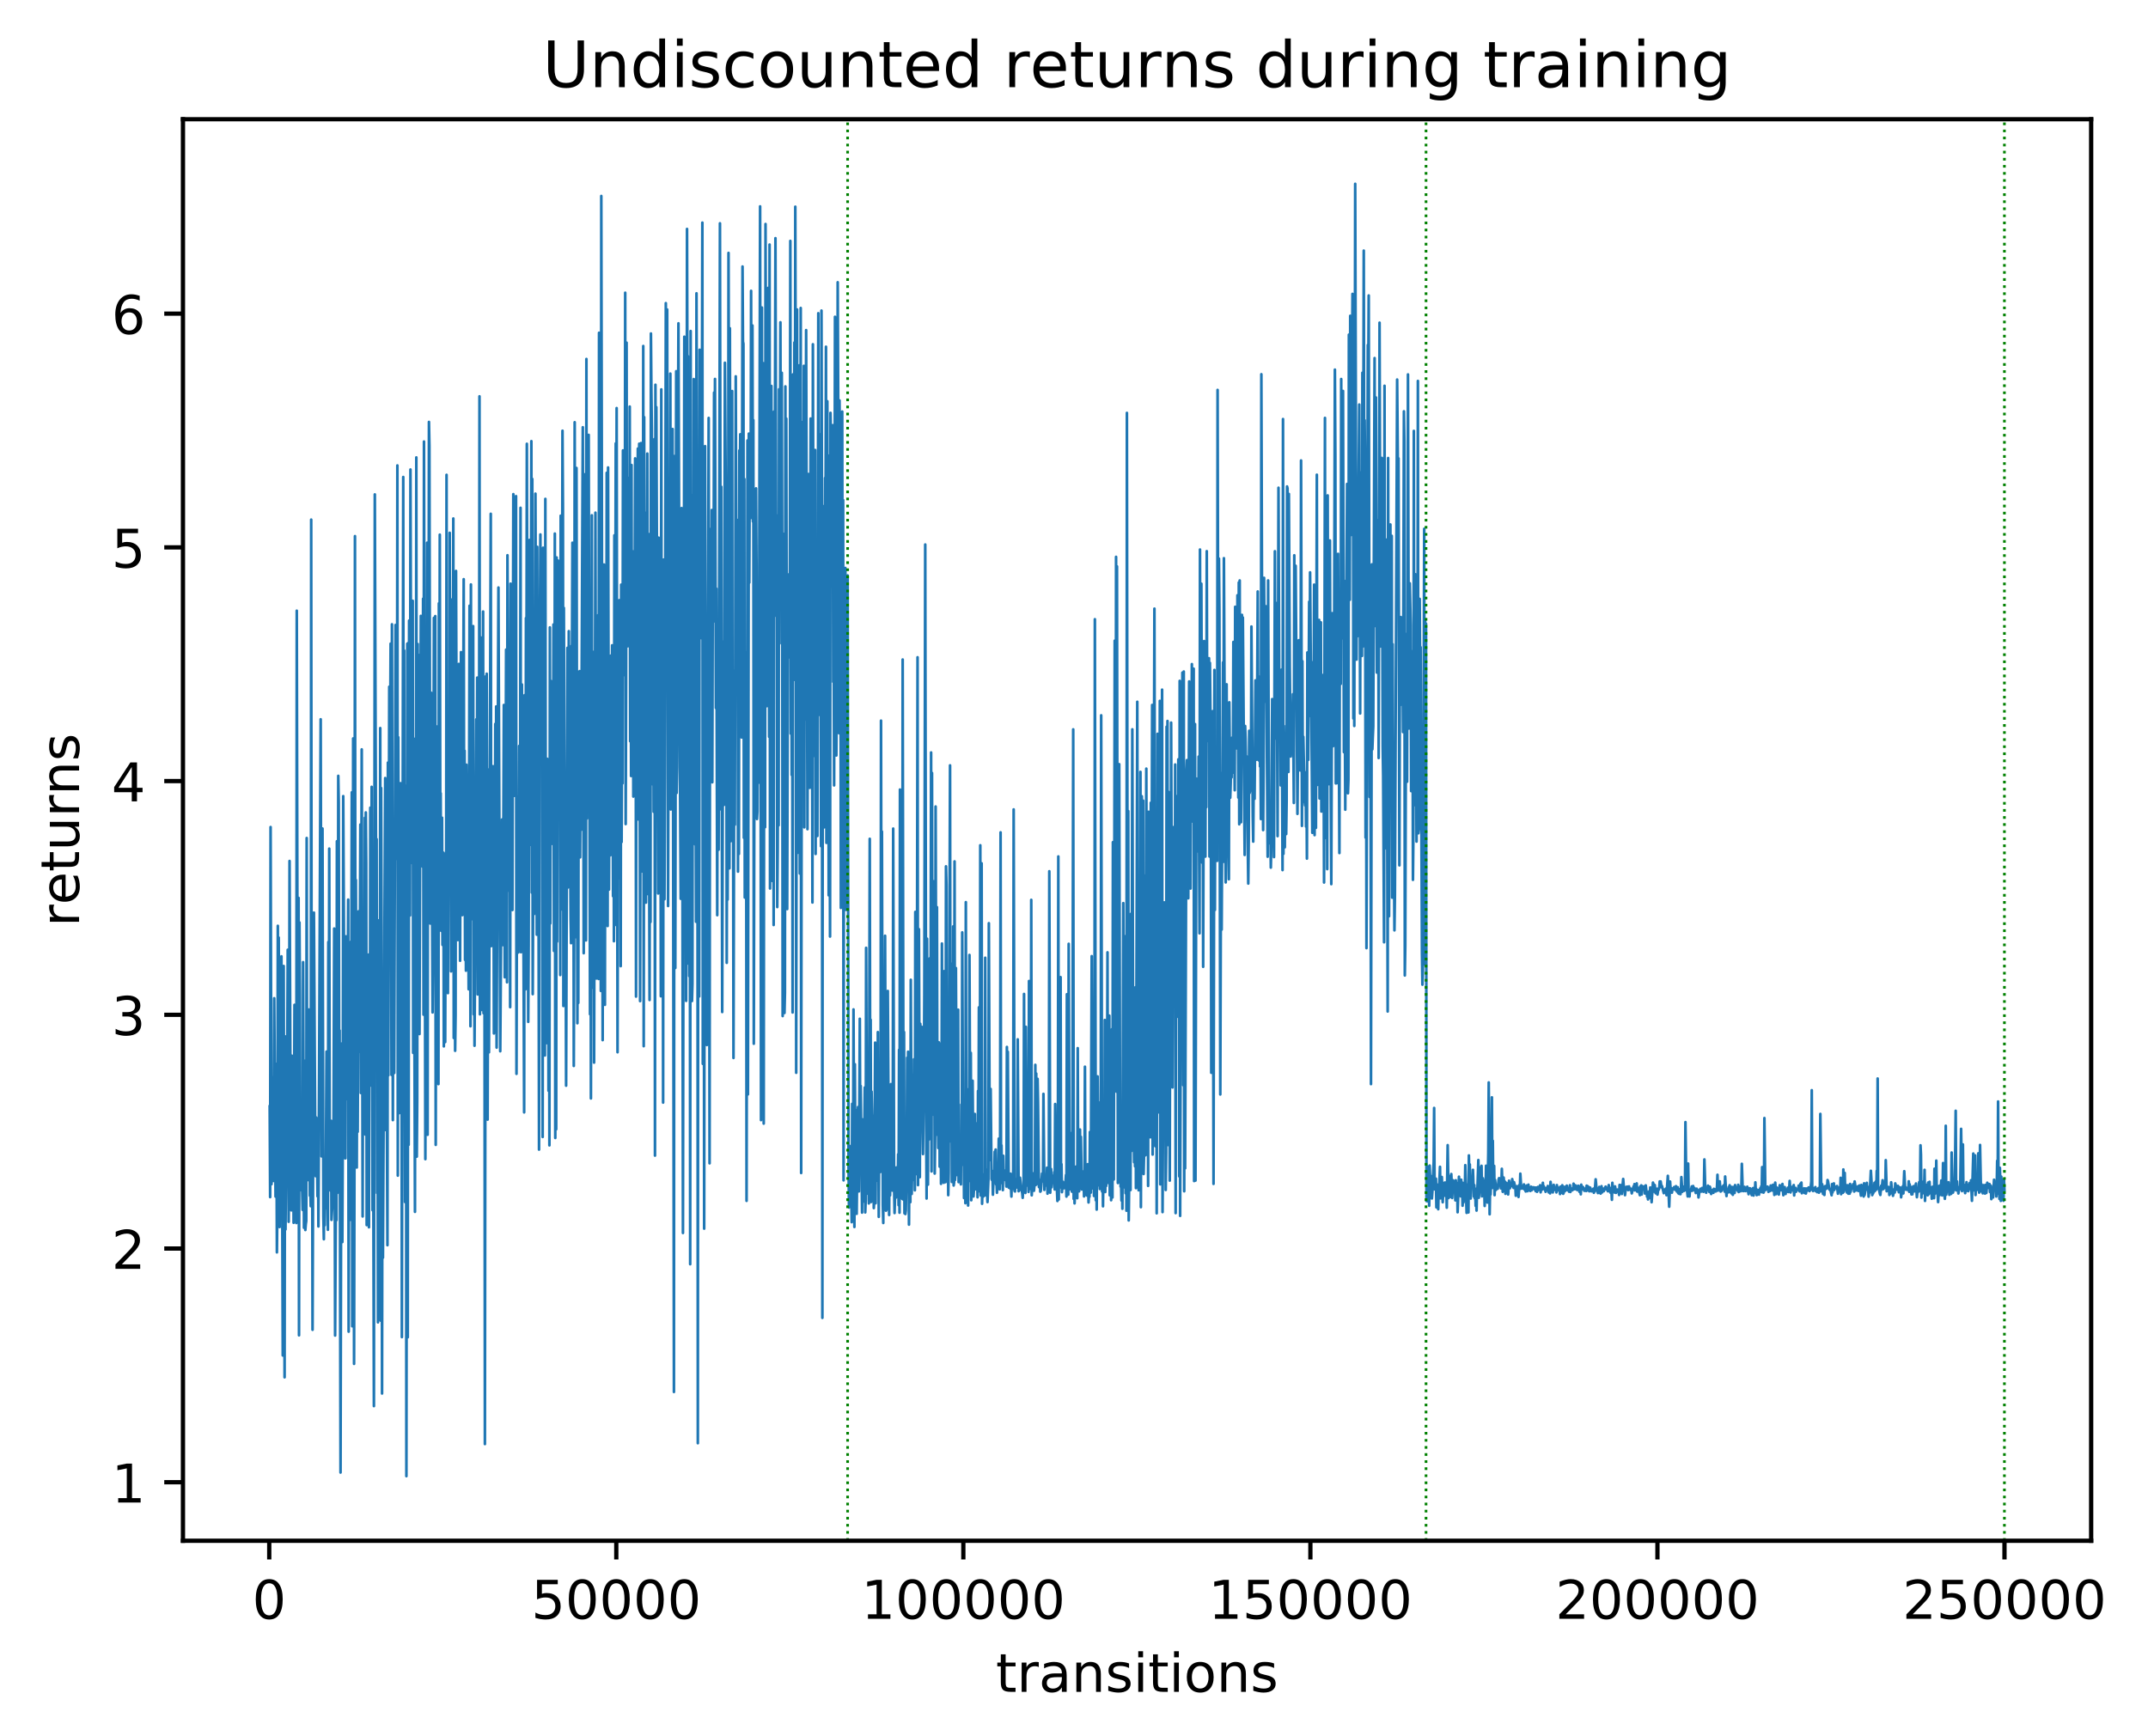 <?xml version="1.0" encoding="utf-8" standalone="no"?>
<!DOCTYPE svg PUBLIC "-//W3C//DTD SVG 1.1//EN"
  "http://www.w3.org/Graphics/SVG/1.1/DTD/svg11.dtd">
<!-- Created with matplotlib (http://matplotlib.org/) -->
<svg height="325pt" version="1.1" viewBox="0 0 402 325" width="402pt" xmlns="http://www.w3.org/2000/svg" xmlns:xlink="http://www.w3.org/1999/xlink">
 <defs>
  <style type="text/css">
*{stroke-linecap:butt;stroke-linejoin:round;}
  </style>
 </defs>
 <g id="figure_1">
  <g id="patch_1">
   <path d="M 0 325.986 
L 402.061 325.986 
L 402.061 0 
L 0 0 
z
" style="fill:#ffffff;"/>
  </g>
  <g id="axes_1">
   <g id="patch_2">
    <path d="M 34.241 288.43 
L 391.361 288.43 
L 391.361 22.318 
L 34.241 22.318 
z
" style="fill:#ffffff;"/>
   </g>
   <g id="matplotlib.axis_1">
    <g id="xtick_1">
     <g id="line2d_1">
      <defs>
       <path d="M 0 0 
L 0 3.5 
" id="mec419c9612" style="stroke:#000000;stroke-width:0.8;"/>
      </defs>
      <g>
       <use style="stroke:#000000;stroke-width:0.8;" x="50.389" xlink:href="#mec419c9612" y="288.43"/>
      </g>
     </g>
     <g id="text_1">
      <!-- 0 -->
      <defs>
       <path d="M 31.781 66.406 
Q 24.172 66.406 20.328 58.906 
Q 16.5 51.422 16.5 36.375 
Q 16.5 21.391 20.328 13.891 
Q 24.172 6.391 31.781 6.391 
Q 39.453 6.391 43.281 13.891 
Q 47.125 21.391 47.125 36.375 
Q 47.125 51.422 43.281 58.906 
Q 39.453 66.406 31.781 66.406 
z
M 31.781 74.219 
Q 44.047 74.219 50.516 64.516 
Q 56.984 54.828 56.984 36.375 
Q 56.984 17.969 50.516 8.266 
Q 44.047 -1.422 31.781 -1.422 
Q 19.531 -1.422 13.062 8.266 
Q 6.594 17.969 6.594 36.375 
Q 6.594 54.828 13.062 64.516 
Q 19.531 74.219 31.781 74.219 
z
" id="DejaVuSans-30"/>
      </defs>
      <g transform="translate(47.208 303.029)scale(0.1 -0.1)">
       <use xlink:href="#DejaVuSans-30"/>
      </g>
     </g>
    </g>
    <g id="xtick_2">
     <g id="line2d_2">
      <g>
       <use style="stroke:#000000;stroke-width:0.8;" x="115.339" xlink:href="#mec419c9612" y="288.43"/>
      </g>
     </g>
     <g id="text_2">
      <!-- 50000 -->
      <defs>
       <path d="M 10.797 72.906 
L 49.516 72.906 
L 49.516 64.594 
L 19.828 64.594 
L 19.828 46.734 
Q 21.969 47.469 24.109 47.828 
Q 26.266 48.188 28.422 48.188 
Q 40.625 48.188 47.75 41.5 
Q 54.891 34.812 54.891 23.391 
Q 54.891 11.625 47.562 5.094 
Q 40.234 -1.422 26.906 -1.422 
Q 22.312 -1.422 17.547 -0.641 
Q 12.797 0.141 7.719 1.703 
L 7.719 11.625 
Q 12.109 9.234 16.797 8.062 
Q 21.484 6.891 26.703 6.891 
Q 35.156 6.891 40.078 11.328 
Q 45.016 15.766 45.016 23.391 
Q 45.016 31 40.078 35.438 
Q 35.156 39.891 26.703 39.891 
Q 22.75 39.891 18.812 39.016 
Q 14.891 38.141 10.797 36.281 
z
" id="DejaVuSans-35"/>
      </defs>
      <g transform="translate(99.433 303.029)scale(0.1 -0.1)">
       <use xlink:href="#DejaVuSans-35"/>
       <use x="63.623" xlink:href="#DejaVuSans-30"/>
       <use x="127.246" xlink:href="#DejaVuSans-30"/>
       <use x="190.869" xlink:href="#DejaVuSans-30"/>
       <use x="254.492" xlink:href="#DejaVuSans-30"/>
      </g>
     </g>
    </g>
    <g id="xtick_3">
     <g id="line2d_3">
      <g>
       <use style="stroke:#000000;stroke-width:0.8;" x="180.29" xlink:href="#mec419c9612" y="288.43"/>
      </g>
     </g>
     <g id="text_3">
      <!-- 100000 -->
      <defs>
       <path d="M 12.406 8.297 
L 28.516 8.297 
L 28.516 63.922 
L 10.984 60.406 
L 10.984 69.391 
L 28.422 72.906 
L 38.281 72.906 
L 38.281 8.297 
L 54.391 8.297 
L 54.391 0 
L 12.406 0 
z
" id="DejaVuSans-31"/>
      </defs>
      <g transform="translate(161.202 303.029)scale(0.1 -0.1)">
       <use xlink:href="#DejaVuSans-31"/>
       <use x="63.623" xlink:href="#DejaVuSans-30"/>
       <use x="127.246" xlink:href="#DejaVuSans-30"/>
       <use x="190.869" xlink:href="#DejaVuSans-30"/>
       <use x="254.492" xlink:href="#DejaVuSans-30"/>
       <use x="318.115" xlink:href="#DejaVuSans-30"/>
      </g>
     </g>
    </g>
    <g id="xtick_4">
     <g id="line2d_4">
      <g>
       <use style="stroke:#000000;stroke-width:0.8;" x="245.24" xlink:href="#mec419c9612" y="288.43"/>
      </g>
     </g>
     <g id="text_4">
      <!-- 150000 -->
      <g transform="translate(226.153 303.029)scale(0.1 -0.1)">
       <use xlink:href="#DejaVuSans-31"/>
       <use x="63.623" xlink:href="#DejaVuSans-35"/>
       <use x="127.246" xlink:href="#DejaVuSans-30"/>
       <use x="190.869" xlink:href="#DejaVuSans-30"/>
       <use x="254.492" xlink:href="#DejaVuSans-30"/>
       <use x="318.115" xlink:href="#DejaVuSans-30"/>
      </g>
     </g>
    </g>
    <g id="xtick_5">
     <g id="line2d_5">
      <g>
       <use style="stroke:#000000;stroke-width:0.8;" x="310.19" xlink:href="#mec419c9612" y="288.43"/>
      </g>
     </g>
     <g id="text_5">
      <!-- 200000 -->
      <defs>
       <path d="M 19.188 8.297 
L 53.609 8.297 
L 53.609 0 
L 7.328 0 
L 7.328 8.297 
Q 12.938 14.109 22.625 23.891 
Q 32.328 33.688 34.812 36.531 
Q 39.547 41.844 41.422 45.531 
Q 43.312 49.219 43.312 52.781 
Q 43.312 58.594 39.234 62.25 
Q 35.156 65.922 28.609 65.922 
Q 23.969 65.922 18.812 64.312 
Q 13.672 62.703 7.812 59.422 
L 7.812 69.391 
Q 13.766 71.781 18.938 73 
Q 24.125 74.219 28.422 74.219 
Q 39.75 74.219 46.484 68.547 
Q 53.219 62.891 53.219 53.422 
Q 53.219 48.922 51.531 44.891 
Q 49.859 40.875 45.406 35.406 
Q 44.188 33.984 37.641 27.219 
Q 31.109 20.453 19.188 8.297 
z
" id="DejaVuSans-32"/>
      </defs>
      <g transform="translate(291.103 303.029)scale(0.1 -0.1)">
       <use xlink:href="#DejaVuSans-32"/>
       <use x="63.623" xlink:href="#DejaVuSans-30"/>
       <use x="127.246" xlink:href="#DejaVuSans-30"/>
       <use x="190.869" xlink:href="#DejaVuSans-30"/>
       <use x="254.492" xlink:href="#DejaVuSans-30"/>
       <use x="318.115" xlink:href="#DejaVuSans-30"/>
      </g>
     </g>
    </g>
    <g id="xtick_6">
     <g id="line2d_6">
      <g>
       <use style="stroke:#000000;stroke-width:0.8;" x="375.141" xlink:href="#mec419c9612" y="288.43"/>
      </g>
     </g>
     <g id="text_6">
      <!-- 250000 -->
      <g transform="translate(356.053 303.029)scale(0.1 -0.1)">
       <use xlink:href="#DejaVuSans-32"/>
       <use x="63.623" xlink:href="#DejaVuSans-35"/>
       <use x="127.246" xlink:href="#DejaVuSans-30"/>
       <use x="190.869" xlink:href="#DejaVuSans-30"/>
       <use x="254.492" xlink:href="#DejaVuSans-30"/>
       <use x="318.115" xlink:href="#DejaVuSans-30"/>
      </g>
     </g>
    </g>
    <g id="text_7">
     <!-- transitions -->
     <defs>
      <path d="M 18.312 70.219 
L 18.312 54.688 
L 36.812 54.688 
L 36.812 47.703 
L 18.312 47.703 
L 18.312 18.016 
Q 18.312 11.328 20.141 9.422 
Q 21.969 7.516 27.594 7.516 
L 36.812 7.516 
L 36.812 0 
L 27.594 0 
Q 17.188 0 13.234 3.875 
Q 9.281 7.766 9.281 18.016 
L 9.281 47.703 
L 2.688 47.703 
L 2.688 54.688 
L 9.281 54.688 
L 9.281 70.219 
z
" id="DejaVuSans-74"/>
      <path d="M 41.109 46.297 
Q 39.594 47.172 37.812 47.578 
Q 36.031 48 33.891 48 
Q 26.266 48 22.188 43.047 
Q 18.109 38.094 18.109 28.812 
L 18.109 0 
L 9.078 0 
L 9.078 54.688 
L 18.109 54.688 
L 18.109 46.188 
Q 20.953 51.172 25.484 53.578 
Q 30.031 56 36.531 56 
Q 37.453 56 38.578 55.875 
Q 39.703 55.766 41.062 55.516 
z
" id="DejaVuSans-72"/>
      <path d="M 34.281 27.484 
Q 23.391 27.484 19.188 25 
Q 14.984 22.516 14.984 16.5 
Q 14.984 11.719 18.141 8.906 
Q 21.297 6.109 26.703 6.109 
Q 34.188 6.109 38.703 11.406 
Q 43.219 16.703 43.219 25.484 
L 43.219 27.484 
z
M 52.203 31.203 
L 52.203 0 
L 43.219 0 
L 43.219 8.297 
Q 40.141 3.328 35.547 0.953 
Q 30.953 -1.422 24.312 -1.422 
Q 15.922 -1.422 10.953 3.297 
Q 6 8.016 6 15.922 
Q 6 25.141 12.172 29.828 
Q 18.359 34.516 30.609 34.516 
L 43.219 34.516 
L 43.219 35.406 
Q 43.219 41.609 39.141 45 
Q 35.062 48.391 27.688 48.391 
Q 23 48.391 18.547 47.266 
Q 14.109 46.141 10.016 43.891 
L 10.016 52.203 
Q 14.938 54.109 19.578 55.047 
Q 24.219 56 28.609 56 
Q 40.484 56 46.344 49.844 
Q 52.203 43.703 52.203 31.203 
z
" id="DejaVuSans-61"/>
      <path d="M 54.891 33.016 
L 54.891 0 
L 45.906 0 
L 45.906 32.719 
Q 45.906 40.484 42.875 44.328 
Q 39.844 48.188 33.797 48.188 
Q 26.516 48.188 22.312 43.547 
Q 18.109 38.922 18.109 30.906 
L 18.109 0 
L 9.078 0 
L 9.078 54.688 
L 18.109 54.688 
L 18.109 46.188 
Q 21.344 51.125 25.703 53.562 
Q 30.078 56 35.797 56 
Q 45.219 56 50.047 50.172 
Q 54.891 44.344 54.891 33.016 
z
" id="DejaVuSans-6e"/>
      <path d="M 44.281 53.078 
L 44.281 44.578 
Q 40.484 46.531 36.375 47.5 
Q 32.281 48.484 27.875 48.484 
Q 21.188 48.484 17.844 46.438 
Q 14.5 44.391 14.5 40.281 
Q 14.5 37.156 16.891 35.375 
Q 19.281 33.594 26.516 31.984 
L 29.594 31.297 
Q 39.156 29.25 43.188 25.516 
Q 47.219 21.781 47.219 15.094 
Q 47.219 7.469 41.188 3.016 
Q 35.156 -1.422 24.609 -1.422 
Q 20.219 -1.422 15.453 -0.562 
Q 10.688 0.297 5.422 2 
L 5.422 11.281 
Q 10.406 8.688 15.234 7.391 
Q 20.062 6.109 24.812 6.109 
Q 31.156 6.109 34.562 8.281 
Q 37.984 10.453 37.984 14.406 
Q 37.984 18.062 35.516 20.016 
Q 33.062 21.969 24.703 23.781 
L 21.578 24.516 
Q 13.234 26.266 9.516 29.906 
Q 5.812 33.547 5.812 39.891 
Q 5.812 47.609 11.281 51.797 
Q 16.75 56 26.812 56 
Q 31.781 56 36.172 55.266 
Q 40.578 54.547 44.281 53.078 
z
" id="DejaVuSans-73"/>
      <path d="M 9.422 54.688 
L 18.406 54.688 
L 18.406 0 
L 9.422 0 
z
M 9.422 75.984 
L 18.406 75.984 
L 18.406 64.594 
L 9.422 64.594 
z
" id="DejaVuSans-69"/>
      <path d="M 30.609 48.391 
Q 23.391 48.391 19.188 42.75 
Q 14.984 37.109 14.984 27.297 
Q 14.984 17.484 19.156 11.844 
Q 23.344 6.203 30.609 6.203 
Q 37.797 6.203 41.984 11.859 
Q 46.188 17.531 46.188 27.297 
Q 46.188 37.016 41.984 42.703 
Q 37.797 48.391 30.609 48.391 
z
M 30.609 56 
Q 42.328 56 49.016 48.375 
Q 55.719 40.766 55.719 27.297 
Q 55.719 13.875 49.016 6.219 
Q 42.328 -1.422 30.609 -1.422 
Q 18.844 -1.422 12.172 6.219 
Q 5.516 13.875 5.516 27.297 
Q 5.516 40.766 12.172 48.375 
Q 18.844 56 30.609 56 
z
" id="DejaVuSans-6f"/>
     </defs>
     <g transform="translate(186.376 316.707)scale(0.1 -0.1)">
      <use xlink:href="#DejaVuSans-74"/>
      <use x="39.209" xlink:href="#DejaVuSans-72"/>
      <use x="80.322" xlink:href="#DejaVuSans-61"/>
      <use x="141.602" xlink:href="#DejaVuSans-6e"/>
      <use x="204.98" xlink:href="#DejaVuSans-73"/>
      <use x="257.08" xlink:href="#DejaVuSans-69"/>
      <use x="284.863" xlink:href="#DejaVuSans-74"/>
      <use x="324.072" xlink:href="#DejaVuSans-69"/>
      <use x="351.855" xlink:href="#DejaVuSans-6f"/>
      <use x="413.037" xlink:href="#DejaVuSans-6e"/>
      <use x="476.416" xlink:href="#DejaVuSans-73"/>
     </g>
    </g>
   </g>
   <g id="matplotlib.axis_2">
    <g id="ytick_1">
     <g id="line2d_7">
      <defs>
       <path d="M 0 0 
L -3.5 0 
" id="m13ca7ef946" style="stroke:#000000;stroke-width:0.8;"/>
      </defs>
      <g>
       <use style="stroke:#000000;stroke-width:0.8;" x="34.241" xlink:href="#m13ca7ef946" y="277.471"/>
      </g>
     </g>
     <g id="text_8">
      <!-- 1 -->
      <g transform="translate(20.878 281.271)scale(0.1 -0.1)">
       <use xlink:href="#DejaVuSans-31"/>
      </g>
     </g>
    </g>
    <g id="ytick_2">
     <g id="line2d_8">
      <g>
       <use style="stroke:#000000;stroke-width:0.8;" x="34.241" xlink:href="#m13ca7ef946" y="233.72"/>
      </g>
     </g>
     <g id="text_9">
      <!-- 2 -->
      <g transform="translate(20.878 237.519)scale(0.1 -0.1)">
       <use xlink:href="#DejaVuSans-32"/>
      </g>
     </g>
    </g>
    <g id="ytick_3">
     <g id="line2d_9">
      <g>
       <use style="stroke:#000000;stroke-width:0.8;" x="34.241" xlink:href="#m13ca7ef946" y="189.968"/>
      </g>
     </g>
     <g id="text_10">
      <!-- 3 -->
      <defs>
       <path d="M 40.578 39.312 
Q 47.656 37.797 51.625 33 
Q 55.609 28.219 55.609 21.188 
Q 55.609 10.406 48.188 4.484 
Q 40.766 -1.422 27.094 -1.422 
Q 22.516 -1.422 17.656 -0.516 
Q 12.797 0.391 7.625 2.203 
L 7.625 11.719 
Q 11.719 9.328 16.594 8.109 
Q 21.484 6.891 26.812 6.891 
Q 36.078 6.891 40.938 10.547 
Q 45.797 14.203 45.797 21.188 
Q 45.797 27.641 41.281 31.266 
Q 36.766 34.906 28.719 34.906 
L 20.219 34.906 
L 20.219 43.016 
L 29.109 43.016 
Q 36.375 43.016 40.234 45.922 
Q 44.094 48.828 44.094 54.297 
Q 44.094 59.906 40.109 62.906 
Q 36.141 65.922 28.719 65.922 
Q 24.656 65.922 20.016 65.031 
Q 15.375 64.156 9.812 62.312 
L 9.812 71.094 
Q 15.438 72.656 20.344 73.438 
Q 25.25 74.219 29.594 74.219 
Q 40.828 74.219 47.359 69.109 
Q 53.906 64.016 53.906 55.328 
Q 53.906 49.266 50.438 45.094 
Q 46.969 40.922 40.578 39.312 
z
" id="DejaVuSans-33"/>
      </defs>
      <g transform="translate(20.878 193.767)scale(0.1 -0.1)">
       <use xlink:href="#DejaVuSans-33"/>
      </g>
     </g>
    </g>
    <g id="ytick_4">
     <g id="line2d_10">
      <g>
       <use style="stroke:#000000;stroke-width:0.8;" x="34.241" xlink:href="#m13ca7ef946" y="146.216"/>
      </g>
     </g>
     <g id="text_11">
      <!-- 4 -->
      <defs>
       <path d="M 37.797 64.312 
L 12.891 25.391 
L 37.797 25.391 
z
M 35.203 72.906 
L 47.609 72.906 
L 47.609 25.391 
L 58.016 25.391 
L 58.016 17.188 
L 47.609 17.188 
L 47.609 0 
L 37.797 0 
L 37.797 17.188 
L 4.891 17.188 
L 4.891 26.703 
z
" id="DejaVuSans-34"/>
      </defs>
      <g transform="translate(20.878 150.015)scale(0.1 -0.1)">
       <use xlink:href="#DejaVuSans-34"/>
      </g>
     </g>
    </g>
    <g id="ytick_5">
     <g id="line2d_11">
      <g>
       <use style="stroke:#000000;stroke-width:0.8;" x="34.241" xlink:href="#m13ca7ef946" y="102.464"/>
      </g>
     </g>
     <g id="text_12">
      <!-- 5 -->
      <g transform="translate(20.878 106.264)scale(0.1 -0.1)">
       <use xlink:href="#DejaVuSans-35"/>
      </g>
     </g>
    </g>
    <g id="ytick_6">
     <g id="line2d_12">
      <g>
       <use style="stroke:#000000;stroke-width:0.8;" x="34.241" xlink:href="#m13ca7ef946" y="58.713"/>
      </g>
     </g>
     <g id="text_13">
      <!-- 6 -->
      <defs>
       <path d="M 33.016 40.375 
Q 26.375 40.375 22.484 35.828 
Q 18.609 31.297 18.609 23.391 
Q 18.609 15.531 22.484 10.953 
Q 26.375 6.391 33.016 6.391 
Q 39.656 6.391 43.531 10.953 
Q 47.406 15.531 47.406 23.391 
Q 47.406 31.297 43.531 35.828 
Q 39.656 40.375 33.016 40.375 
z
M 52.594 71.297 
L 52.594 62.312 
Q 48.875 64.062 45.094 64.984 
Q 41.312 65.922 37.594 65.922 
Q 27.828 65.922 22.672 59.328 
Q 17.531 52.734 16.797 39.406 
Q 19.672 43.656 24.016 45.922 
Q 28.375 48.188 33.594 48.188 
Q 44.578 48.188 50.953 41.516 
Q 57.328 34.859 57.328 23.391 
Q 57.328 12.156 50.688 5.359 
Q 44.047 -1.422 33.016 -1.422 
Q 20.359 -1.422 13.672 8.266 
Q 6.984 17.969 6.984 36.375 
Q 6.984 53.656 15.188 63.938 
Q 23.391 74.219 37.203 74.219 
Q 40.922 74.219 44.703 73.484 
Q 48.484 72.75 52.594 71.297 
z
" id="DejaVuSans-36"/>
      </defs>
      <g transform="translate(20.878 62.512)scale(0.1 -0.1)">
       <use xlink:href="#DejaVuSans-36"/>
      </g>
     </g>
    </g>
    <g id="text_14">
     <!-- returns -->
     <defs>
      <path d="M 56.203 29.594 
L 56.203 25.203 
L 14.891 25.203 
Q 15.484 15.922 20.484 11.062 
Q 25.484 6.203 34.422 6.203 
Q 39.594 6.203 44.453 7.469 
Q 49.312 8.734 54.109 11.281 
L 54.109 2.781 
Q 49.266 0.734 44.188 -0.344 
Q 39.109 -1.422 33.891 -1.422 
Q 20.797 -1.422 13.156 6.188 
Q 5.516 13.812 5.516 26.812 
Q 5.516 40.234 12.766 48.109 
Q 20.016 56 32.328 56 
Q 43.359 56 49.781 48.891 
Q 56.203 41.797 56.203 29.594 
z
M 47.219 32.234 
Q 47.125 39.594 43.094 43.984 
Q 39.062 48.391 32.422 48.391 
Q 24.906 48.391 20.391 44.141 
Q 15.875 39.891 15.188 32.172 
z
" id="DejaVuSans-65"/>
      <path d="M 8.5 21.578 
L 8.5 54.688 
L 17.484 54.688 
L 17.484 21.922 
Q 17.484 14.156 20.5 10.266 
Q 23.531 6.391 29.594 6.391 
Q 36.859 6.391 41.078 11.031 
Q 45.312 15.672 45.312 23.688 
L 45.312 54.688 
L 54.297 54.688 
L 54.297 0 
L 45.312 0 
L 45.312 8.406 
Q 42.047 3.422 37.719 1 
Q 33.406 -1.422 27.688 -1.422 
Q 18.266 -1.422 13.375 4.438 
Q 8.5 10.297 8.5 21.578 
z
M 31.109 56 
z
" id="DejaVuSans-75"/>
     </defs>
     <g transform="translate(14.798 173.462)rotate(-90)scale(0.1 -0.1)">
      <use xlink:href="#DejaVuSans-72"/>
      <use x="41.082" xlink:href="#DejaVuSans-65"/>
      <use x="102.605" xlink:href="#DejaVuSans-74"/>
      <use x="141.814" xlink:href="#DejaVuSans-75"/>
      <use x="205.193" xlink:href="#DejaVuSans-72"/>
      <use x="246.291" xlink:href="#DejaVuSans-6e"/>
      <use x="309.67" xlink:href="#DejaVuSans-73"/>
     </g>
    </g>
   </g>
   <g id="line2d_13">
    <path clip-path="url(#p09e6cfc8c4)" d="M 50.473 207.109 
L 50.558 224.094 
L 50.642 154.825 
L 50.811 221.667 
L 50.896 201.614 
L 50.98 217.704 
L 51.064 206.585 
L 51.149 221.082 
L 51.233 213.328 
L 51.318 186.872 
L 51.487 211.247 
L 51.571 224.003 
L 51.655 199.161 
L 51.74 208.879 
L 51.824 234.44 
L 51.909 225.638 
L 51.993 173.315 
L 52.078 212.36 
L 52.162 175.515 
L 52.331 229.7 
L 52.5 180.144 
L 52.584 214.71 
L 52.669 179.029 
L 52.922 253.739 
L 53.091 180.832 
L 53.26 257.825 
L 53.344 193.999 
L 53.429 230.151 
L 53.513 220.57 
L 53.597 212.791 
L 53.682 218.915 
L 53.851 177.798 
L 54.02 228.716 
L 54.104 211.83 
L 54.189 161.176 
L 54.357 203.623 
L 54.526 226.579 
L 54.611 197.618 
L 54.695 198.81 
L 54.78 210.818 
L 54.864 199.67 
L 54.948 228.902 
L 55.117 188.108 
L 55.202 197.991 
L 55.286 221.222 
L 55.371 207.807 
L 55.455 228.945 
L 55.539 114.324 
L 55.708 196.858 
L 55.793 216.825 
L 55.877 168.087 
L 55.962 249.966 
L 56.046 172.679 
L 56.131 186.285 
L 56.215 222.799 
L 56.299 221.892 
L 56.384 222.588 
L 56.468 221.894 
L 56.553 222.82 
L 56.637 226.488 
L 56.722 180.113 
L 56.89 229.832 
L 56.975 221.965 
L 57.059 198.578 
L 57.144 230.257 
L 57.228 229.15 
L 57.313 228.558 
L 57.397 156.878 
L 57.481 213.741 
L 57.566 206.535 
L 57.65 220.908 
L 57.819 188.984 
L 57.988 223.83 
L 58.073 222.301 
L 58.157 225.793 
L 58.241 97.275 
L 58.326 208.11 
L 58.41 203.187 
L 58.495 248.932 
L 58.748 170.842 
L 58.832 184.767 
L 59.001 214.181 
L 59.086 220.179 
L 59.17 209.188 
L 59.255 209.852 
L 59.424 223.947 
L 59.508 212.288 
L 59.592 229.587 
L 60.015 134.649 
L 60.183 216.468 
L 60.268 209.628 
L 60.352 155.098 
L 60.521 227.659 
L 60.606 231.981 
L 60.69 219.041 
L 60.774 229.362 
L 60.859 222.739 
L 60.943 226.216 
L 61.112 196.858 
L 61.366 230.212 
L 61.45 176.343 
L 61.534 209.329 
L 61.619 158.862 
L 61.703 214.217 
L 61.788 211.43 
L 61.872 222.892 
L 61.957 209.808 
L 62.041 228.357 
L 62.125 226.841 
L 62.21 225.57 
L 62.294 212.274 
L 62.379 223.6 
L 62.548 173.821 
L 62.717 250.006 
L 62.885 218.631 
L 62.97 228.415 
L 63.054 157.477 
L 63.139 223.319 
L 63.223 209.145 
L 63.308 145.238 
L 63.392 150.209 
L 63.476 200.397 
L 63.561 192.902 
L 63.73 275.654 
L 63.899 195.366 
L 64.067 232.511 
L 64.152 212.389 
L 64.236 149.036 
L 64.574 216.811 
L 64.659 216.834 
L 64.743 175.285 
L 64.827 205.377 
L 64.912 190.571 
L 64.996 205.769 
L 65.165 168.411 
L 65.25 249.285 
L 65.334 206.991 
L 65.418 216.983 
L 65.503 228.37 
L 65.672 176.259 
L 65.756 184.027 
L 65.841 148.328 
L 65.925 248.275 
L 66.009 229.067 
L 66.094 138.239 
L 66.263 255.314 
L 66.347 211.247 
L 66.432 100.365 
L 66.516 200.301 
L 66.601 164.735 
L 66.769 218.553 
L 66.854 186.889 
L 66.938 211.867 
L 67.107 170.596 
L 67.276 196.889 
L 67.445 154.357 
L 67.529 204.603 
L 67.698 140.286 
L 67.867 227.716 
L 67.952 183.206 
L 68.036 207.09 
L 68.12 182.539 
L 68.205 198.792 
L 68.289 153.095 
L 68.374 212.38 
L 68.458 152.087 
L 68.543 161.664 
L 68.627 229.333 
L 68.796 197.698 
L 68.965 178.701 
L 69.049 229.745 
L 69.134 185.637 
L 69.218 203.27 
L 69.302 151.198 
L 69.471 200.21 
L 69.556 147.296 
L 69.725 226.558 
L 69.809 198.242 
L 69.978 263.216 
L 70.147 92.552 
L 70.4 170.998 
L 70.485 157.086 
L 70.569 223.323 
L 70.653 200.47 
L 70.738 247.538 
L 70.907 172.282 
L 70.991 175.712 
L 71.076 242.658 
L 71.16 136.297 
L 71.244 247.219 
L 71.329 147.52 
L 71.413 173.491 
L 71.498 260.86 
L 71.582 197.682 
L 71.667 235.437 
L 72.089 145.654 
L 72.173 211.542 
L 72.258 178.424 
L 72.511 233.1 
L 72.595 142.766 
L 72.68 201.301 
L 72.849 128.555 
L 72.933 155.83 
L 73.102 120.488 
L 73.271 201.22 
L 73.355 116.872 
L 73.524 209.678 
L 73.609 164.802 
L 73.693 174.423 
L 73.778 200.86 
L 74.031 116.993 
L 74.284 160.824 
L 74.369 87.131 
L 74.453 220.073 
L 74.537 138.009 
L 74.706 208.386 
L 74.791 154.35 
L 74.875 168.659 
L 74.96 146.617 
L 75.044 165.49 
L 75.129 160.625 
L 75.213 250.302 
L 75.466 89.294 
L 75.551 195.593 
L 75.635 121.769 
L 75.804 225.018 
L 75.973 147.096 
L 76.057 276.334 
L 76.226 120.498 
L 76.311 250.334 
L 76.395 120.371 
L 76.479 214.305 
L 76.564 116.179 
L 76.733 171.369 
L 76.817 87.895 
L 76.986 150.905 
L 77.071 161.542 
L 77.239 112.472 
L 77.324 197.095 
L 77.408 138.253 
L 77.662 226.852 
L 77.746 143.555 
L 77.83 190.571 
L 77.915 85.628 
L 77.999 216.52 
L 78.084 205.94 
L 78.168 120.556 
L 78.253 165.47 
L 78.422 122.624 
L 78.506 193.566 
L 78.759 115.295 
L 79.097 162.252 
L 79.181 112.076 
L 79.266 189.941 
L 79.35 82.654 
L 79.604 216.989 
L 79.688 170.692 
L 79.772 202.482 
L 79.941 101.597 
L 80.026 212.425 
L 80.11 126.225 
L 80.195 144.654 
L 80.279 78.986 
L 80.364 83.473 
L 80.532 172.88 
L 80.701 129.69 
L 80.955 189.521 
L 81.039 179.988 
L 81.208 115.661 
L 81.292 155.139 
L 81.377 154.761 
L 81.461 115.335 
L 81.546 214.316 
L 81.63 144.352 
L 81.714 183.621 
L 81.799 136.008 
L 82.052 202.939 
L 82.137 112.951 
L 82.221 163.94 
L 82.306 100.089 
L 82.39 150.058 
L 82.474 148.502 
L 82.559 174.245 
L 82.728 153.077 
L 82.812 176.881 
L 82.981 159.619 
L 83.065 195.88 
L 83.15 159.84 
L 83.319 195.07 
L 83.403 165.74 
L 83.488 183.281 
L 83.572 88.889 
L 83.657 168.805 
L 83.741 159.568 
L 83.825 185.912 
L 83.994 144.169 
L 84.079 166.484 
L 84.163 99.741 
L 84.248 127.588 
L 84.332 112.16 
L 84.416 181.843 
L 84.501 180.369 
L 84.585 122.54 
L 84.754 179.213 
L 84.839 97.063 
L 84.923 194.306 
L 85.007 141.515 
L 85.092 151.971 
L 85.176 196.706 
L 85.261 190.057 
L 85.345 106.88 
L 85.43 132.692 
L 85.514 158.858 
L 85.599 145.079 
L 85.683 175.978 
L 85.852 124.289 
L 85.936 170.411 
L 86.021 150.19 
L 86.105 179.85 
L 86.274 122.076 
L 86.358 165.506 
L 86.443 148.22 
L 86.527 171.304 
L 86.612 161.012 
L 86.781 108.426 
L 86.865 159.351 
L 86.949 140.539 
L 87.034 179.695 
L 87.118 149.038 
L 87.203 181.707 
L 87.287 143.154 
L 87.372 152.234 
L 87.456 169.858 
L 87.541 154.704 
L 87.709 185.188 
L 87.878 113.393 
L 88.047 192.114 
L 88.132 109.411 
L 88.216 172.098 
L 88.3 166.843 
L 88.385 140.204 
L 88.469 162.74 
L 88.554 117.207 
L 88.638 189.884 
L 88.723 161.811 
L 88.807 195.759 
L 89.145 134.651 
L 89.229 161.375 
L 89.314 126.849 
L 89.398 186.158 
L 89.567 137.991 
L 89.651 159.384 
L 89.736 74.194 
L 89.82 189.879 
L 89.989 119.338 
L 90.074 120.763 
L 90.158 189.056 
L 90.242 184.3 
L 90.411 114.482 
L 90.496 189.667 
L 90.58 143.871 
L 90.665 159.697 
L 90.749 270.325 
L 90.918 126.603 
L 91.002 155.572 
L 91.087 126.121 
L 91.256 209.588 
L 91.425 144.064 
L 91.509 196.988 
L 91.847 96.181 
L 91.931 177.11 
L 92.016 174.356 
L 92.1 168.702 
L 92.184 170.7 
L 92.269 143.437 
L 92.353 155.607 
L 92.438 193.458 
L 92.522 165.002 
L 92.607 175.014 
L 92.691 135.517 
L 92.776 166.236 
L 92.86 132.249 
L 92.944 196.109 
L 93.282 109.985 
L 93.62 196.792 
L 93.873 162.026 
L 93.958 153.403 
L 94.042 155.329 
L 94.127 176.917 
L 94.295 131.978 
L 94.38 148.127 
L 94.464 182.943 
L 94.549 174.214 
L 94.718 121.608 
L 94.886 183.88 
L 94.971 103.943 
L 95.224 156.339 
L 95.309 166.757 
L 95.393 144.227 
L 95.477 188.535 
L 95.562 109.266 
L 95.646 124.916 
L 95.731 146.708 
L 95.815 119.652 
L 95.9 170.347 
L 96.069 92.506 
L 96.237 148.975 
L 96.406 106.861 
L 96.491 118.528 
L 96.575 92.873 
L 96.66 201.017 
L 96.744 164.812 
L 96.828 173.262 
L 96.913 149.145 
L 96.997 178.305 
L 97.166 139.638 
L 97.251 165.704 
L 97.335 158.806 
L 97.419 95.06 
L 97.504 178.253 
L 97.588 154.357 
L 97.673 128.139 
L 97.757 164.948 
L 97.842 160.748 
L 97.926 164.214 
L 98.095 208.233 
L 98.179 130.128 
L 98.264 152.219 
L 98.348 185.199 
L 98.433 115.698 
L 98.517 139.048 
L 98.602 83.079 
L 98.855 191.288 
L 98.939 176.556 
L 99.108 101.068 
L 99.277 158.143 
L 99.446 82.586 
L 99.53 167.098 
L 99.615 89.659 
L 99.699 186.099 
L 99.868 148.068 
L 99.953 171.111 
L 100.206 92.412 
L 100.459 174.968 
L 100.544 102.372 
L 100.628 139.598 
L 100.712 125.934 
L 100.881 215.204 
L 101.05 114.835 
L 101.135 100.051 
L 101.219 142.833 
L 101.304 138.886 
L 101.472 104.921 
L 101.557 212.84 
L 101.641 102.538 
L 101.726 177.344 
L 101.81 133.255 
L 101.979 197.577 
L 102.063 93.39 
L 102.148 170.588 
L 102.232 160.206 
L 102.317 195.268 
L 102.401 142.042 
L 102.486 166.192 
L 102.57 148.324 
L 102.654 204.183 
L 102.739 153.69 
L 102.823 214.409 
L 102.908 117.452 
L 102.992 172.867 
L 103.077 127.456 
L 103.161 155.51 
L 103.246 134.64 
L 103.33 157.959 
L 103.414 134.463 
L 103.499 154.604 
L 103.583 116.91 
L 103.668 178.008 
L 103.752 168.352 
L 103.837 99.888 
L 103.921 213.024 
L 104.005 151.12 
L 104.09 211.4 
L 104.174 104.358 
L 104.259 176.257 
L 104.428 104.929 
L 104.597 147.267 
L 104.765 116.19 
L 104.85 182.519 
L 104.934 96.539 
L 105.019 170.268 
L 105.103 158.081 
L 105.272 80.635 
L 105.356 95.321 
L 105.441 188.321 
L 105.525 113.807 
L 105.694 162.914 
L 105.863 173.421 
L 105.947 203.233 
L 106.201 121.278 
L 106.285 166.134 
L 106.37 158.692 
L 106.454 118.156 
L 106.539 159.472 
L 106.623 145.537 
L 106.792 172.027 
L 106.876 176.561 
L 106.961 120.882 
L 107.045 123.087 
L 107.13 101.601 
L 107.298 134.771 
L 107.383 199.54 
L 107.467 171.889 
L 107.552 79.043 
L 107.721 175.434 
L 107.89 87.608 
L 108.058 191.547 
L 108.143 156.113 
L 108.227 187.748 
L 108.312 125.764 
L 108.396 131.836 
L 108.481 125.638 
L 108.565 160.493 
L 108.649 145.302 
L 108.734 155.356 
L 109.072 79.979 
L 109.24 178.437 
L 109.325 88.777 
L 109.494 169.132 
L 109.578 128.903 
L 109.663 176.041 
L 109.747 67.204 
L 109.832 153.223 
L 109.916 121.152 
L 110 146.186 
L 110.169 81.408 
L 110.423 189.861 
L 110.507 134.826 
L 110.591 205.622 
L 110.76 96.464 
L 110.845 184.897 
L 110.929 169.989 
L 111.014 122.037 
L 111.098 131.278 
L 111.182 198.916 
L 111.436 95.972 
L 111.605 183.172 
L 111.774 143.552 
L 111.942 115.153 
L 112.027 183.259 
L 112.111 62.298 
L 112.196 84.478 
L 112.28 105.571 
L 112.449 185.495 
L 112.533 36.688 
L 112.618 81.707 
L 112.787 194.709 
L 112.871 121.122 
L 112.956 124.049 
L 113.04 105.681 
L 113.209 188.099 
L 113.293 122.633 
L 113.378 134.456 
L 113.462 155.312 
L 113.547 88.514 
L 113.716 173.347 
L 113.8 87.511 
L 113.969 166.533 
L 114.053 136.091 
L 114.222 160.11 
L 114.307 122.736 
L 114.391 125.957 
L 114.475 131.144 
L 114.56 120.799 
L 114.729 167.761 
L 114.813 132.834 
L 114.898 176.191 
L 114.982 100.215 
L 115.067 173.186 
L 115.235 83.004 
L 115.32 127.179 
L 115.404 76.396 
L 115.573 196.978 
L 115.658 150.713 
L 115.742 164.428 
L 115.911 112.352 
L 115.995 129.9 
L 116.08 116.101 
L 116.164 180.857 
L 116.249 109.447 
L 116.333 157.623 
L 116.417 130.637 
L 116.502 146.645 
L 116.586 84.317 
L 116.671 124.058 
L 116.755 114.932 
L 116.84 104.535 
L 116.924 126.403 
L 117.009 54.798 
L 117.093 154.261 
L 117.177 128.289 
L 117.262 64.145 
L 117.346 121.027 
L 117.431 120.145 
L 117.6 89.484 
L 117.768 121.014 
L 117.853 76.111 
L 117.937 138.762 
L 118.022 100.191 
L 118.106 145.265 
L 118.191 87.053 
L 118.275 140.342 
L 118.36 123.868 
L 118.444 103.22 
L 118.528 149.114 
L 118.613 108.673 
L 118.697 135.78 
L 118.866 85.809 
L 118.951 96.313 
L 119.035 186.559 
L 119.119 100.978 
L 119.204 112.807 
L 119.373 83.976 
L 119.457 153.392 
L 119.626 83.066 
L 119.795 187.403 
L 119.964 82.941 
L 120.048 101.785 
L 120.133 163.141 
L 120.217 101.518 
L 120.302 157.125 
L 120.386 64.772 
L 120.47 195.844 
L 120.555 78.088 
L 120.639 160.151 
L 120.724 143.858 
L 120.808 96.006 
L 120.893 168.966 
L 120.977 96.774 
L 121.061 108.769 
L 121.146 84.908 
L 121.23 167.36 
L 121.315 99.923 
L 121.568 187.198 
L 121.652 111.926 
L 121.737 172.598 
L 121.821 62.432 
L 121.906 73.148 
L 121.99 80.388 
L 122.159 146.826 
L 122.244 114.111 
L 122.328 151.96 
L 122.497 82.175 
L 122.581 216.325 
L 122.666 72.027 
L 122.75 102.545 
L 122.835 76.215 
L 123.172 167.256 
L 123.257 100.645 
L 123.426 155.254 
L 123.51 114.677 
L 123.595 122.791 
L 123.679 186.498 
L 123.763 72.895 
L 123.848 168.183 
L 123.932 127.448 
L 124.017 127.971 
L 124.101 206.4 
L 124.186 104.756 
L 124.27 113.93 
L 124.354 168.336 
L 124.439 145.435 
L 124.608 56.748 
L 124.692 99.627 
L 124.861 57.943 
L 125.03 169.605 
L 125.199 89.451 
L 125.283 105.819 
L 125.368 109.868 
L 125.452 69.94 
L 125.537 151.523 
L 125.621 85.355 
L 125.705 106.294 
L 125.874 80.315 
L 126.128 260.574 
L 126.212 85.37 
L 126.296 109.468 
L 126.381 181.21 
L 126.55 69.491 
L 126.634 148.435 
L 126.719 143.584 
L 126.887 82.067 
L 126.972 60.527 
L 127.225 138.487 
L 127.394 168.248 
L 127.563 95.111 
L 127.647 109.481 
L 127.816 230.809 
L 128.07 63.03 
L 128.154 146.568 
L 128.238 131.14 
L 128.323 102.59 
L 128.407 187.362 
L 128.576 42.857 
L 128.661 76.313 
L 128.745 66.665 
L 128.83 180.392 
L 128.914 100.603 
L 128.998 182.724 
L 129.083 116.892 
L 129.167 236.658 
L 129.252 61.972 
L 129.336 118.53 
L 129.421 96.79 
L 129.505 187.386 
L 129.589 184.154 
L 129.674 92.681 
L 129.758 123.032 
L 129.843 70.963 
L 129.927 82.413 
L 130.012 98.323 
L 130.096 158.075 
L 130.18 143.13 
L 130.265 172.549 
L 130.349 54.906 
L 130.518 119.627 
L 130.603 270.165 
L 130.687 95.262 
L 130.772 143.551 
L 130.856 186.535 
L 130.94 65.473 
L 131.025 76.664 
L 131.109 106.254 
L 131.194 91.107 
L 131.278 119.459 
L 131.447 41.675 
L 131.531 199.15 
L 131.7 105.856 
L 131.785 230.002 
L 131.954 83.517 
L 132.038 121.724 
L 132.122 161.607 
L 132.207 125.904 
L 132.291 195.626 
L 132.629 78.238 
L 132.798 217.77 
L 132.882 110.813 
L 132.967 113.674 
L 133.051 99.019 
L 133.136 129.587 
L 133.22 95.478 
L 133.305 146.441 
L 133.389 111.576 
L 133.473 116.399 
L 133.558 106.124 
L 133.642 73.49 
L 133.727 96.673 
L 133.811 70.941 
L 133.98 132.532 
L 134.065 110.193 
L 134.233 171.32 
L 134.318 116.153 
L 134.487 159.062 
L 134.74 41.804 
L 134.909 151.51 
L 134.993 91.129 
L 135.162 189.446 
L 135.331 120.128 
L 135.415 120.138 
L 135.5 150.68 
L 135.669 67.909 
L 135.922 107.962 
L 136.007 180.239 
L 136.091 133.641 
L 136.175 168.402 
L 136.26 135.574 
L 136.344 47.346 
L 136.429 79.381 
L 136.513 162.553 
L 136.598 61.452 
L 136.766 157.466 
L 137.02 73.203 
L 137.104 151.907 
L 137.189 140.572 
L 137.273 198.05 
L 137.442 125.514 
L 137.526 154.383 
L 137.695 70.454 
L 137.864 129.593 
L 138.033 97.345 
L 138.117 163.163 
L 138.202 103.631 
L 138.286 159.853 
L 138.371 84.332 
L 138.455 91.282 
L 138.54 81.297 
L 138.793 138.052 
L 138.962 49.894 
L 139.046 63.942 
L 139.131 64.343 
L 139.215 156.831 
L 139.3 89.673 
L 139.384 168.019 
L 139.468 167.619 
L 139.553 122.111 
L 139.637 128.255 
L 139.722 224.794 
L 139.891 82.463 
L 139.975 204.865 
L 140.144 81.176 
L 140.228 109.066 
L 140.313 87.315 
L 140.397 89.273 
L 140.482 94.418 
L 140.566 54.449 
L 140.65 96.956 
L 140.735 96.039 
L 140.819 60.934 
L 140.904 97.634 
L 140.988 78.643 
L 141.073 195.385 
L 141.242 112.684 
L 141.41 135.773 
L 141.495 91.423 
L 141.579 105.894 
L 141.664 153.315 
L 141.748 151.918 
L 141.833 124.147 
L 141.917 146.546 
L 142.001 144.254 
L 142.255 38.635 
L 142.424 209.684 
L 142.508 167.428 
L 142.592 57.571 
L 142.677 130.957 
L 142.846 67.986 
L 142.93 210.333 
L 143.015 120.291 
L 143.099 134.834 
L 143.184 154.845 
L 143.268 41.935 
L 143.521 132.185 
L 143.775 53.888 
L 143.859 65.229 
L 143.943 137.928 
L 144.028 45.783 
L 144.112 166.326 
L 144.281 90.098 
L 144.366 72.255 
L 144.535 164.907 
L 144.703 90.493 
L 144.788 173.157 
L 144.872 77.039 
L 144.957 111.627 
L 145.126 44.588 
L 145.294 115.321 
L 145.379 96.471 
L 145.463 169.803 
L 145.548 158.837 
L 145.632 131.495 
L 145.717 154.5 
L 145.801 72.875 
L 145.885 120.459 
L 146.054 60.337 
L 146.139 107.187 
L 146.308 69.791 
L 146.392 103.631 
L 146.477 190.202 
L 146.561 99.916 
L 146.814 189.627 
L 146.899 185.767 
L 146.983 72.335 
L 147.068 127.784 
L 147.152 78.366 
L 147.321 170.173 
L 147.49 107.607 
L 147.574 107.538 
L 147.659 110.886 
L 147.743 123.055 
L 147.827 105.337 
L 147.912 45.098 
L 147.996 137.335 
L 148.081 85.273 
L 148.165 145.073 
L 148.25 110.999 
L 148.334 189.527 
L 148.419 70.088 
L 148.503 87.067 
L 148.587 127.273 
L 148.672 64.111 
L 148.756 113.506 
L 148.841 38.696 
L 148.925 77.285 
L 149.01 200.822 
L 149.178 57.937 
L 149.263 159.653 
L 149.347 76.575 
L 149.432 91.765 
L 149.516 132.615 
L 149.601 68.385 
L 149.685 163.524 
L 149.77 133.207 
L 149.854 57.657 
L 149.938 219.584 
L 150.107 79.024 
L 150.361 111.705 
L 150.445 68.483 
L 150.529 154.875 
L 150.614 82.195 
L 150.698 134.697 
L 150.867 61.797 
L 151.12 155.218 
L 151.289 88.732 
L 151.374 103.672 
L 151.543 147.477 
L 151.712 78.35 
L 151.796 130.327 
L 151.88 82.128 
L 152.049 168.942 
L 152.134 64.447 
L 152.303 141.499 
L 152.387 89.502 
L 152.471 112.141 
L 152.556 84.241 
L 152.64 159.854 
L 152.725 105.93 
L 152.809 113.008 
L 152.978 156.492 
L 153.147 58.634 
L 153.231 114.458 
L 153.316 101.356 
L 153.4 133.836 
L 153.485 81.307 
L 153.654 158.399 
L 153.738 58.141 
L 153.822 94.757 
L 153.907 246.698 
L 153.991 94.722 
L 154.076 110.459 
L 154.245 154.872 
L 154.413 89.463 
L 154.498 99.05 
L 154.582 64.909 
L 154.667 157.78 
L 154.836 75.118 
L 154.92 120.038 
L 155.005 85.269 
L 155.089 167.596 
L 155.173 146.597 
L 155.258 139.193 
L 155.342 175.32 
L 155.427 77.286 
L 155.511 82.065 
L 155.68 109.775 
L 155.849 79.595 
L 155.933 127.644 
L 156.018 116.067 
L 156.102 147.021 
L 156.271 59.306 
L 156.524 141.421 
L 156.693 114.943 
L 156.778 52.839 
L 156.862 73.938 
L 157.031 137.257 
L 157.115 74.965 
L 157.2 86.417 
L 157.284 97.911 
L 157.369 169.958 
L 157.453 84.05 
L 157.538 89.434 
L 157.622 77.045 
L 157.706 133.439 
L 157.791 93.625 
L 157.875 220.957 
L 157.96 108.906 
L 158.044 128.94 
L 158.213 106.321 
L 158.298 170.313 
L 158.382 129.787 
L 158.466 158.052 
L 158.635 107.724 
L 158.804 218.291 
L 158.889 226.04 
L 158.973 214.498 
L 159.057 225.142 
L 159.142 223.232 
L 159.226 223.199 
L 159.311 221.274 
L 159.395 228.788 
L 159.48 206.64 
L 159.648 228.403 
L 159.733 188.966 
L 159.902 229.688 
L 159.986 199.224 
L 160.071 215.805 
L 160.155 207.776 
L 160.324 227.223 
L 160.408 220.005 
L 160.577 207.24 
L 160.746 223.026 
L 160.915 190.714 
L 160.999 213.273 
L 161.084 203.294 
L 161.337 226.994 
L 161.422 209.543 
L 161.506 224.963 
L 161.59 218.435 
L 161.675 220.823 
L 161.844 203.577 
L 161.928 226.958 
L 162.013 224.615 
L 162.097 177.433 
L 162.266 220.158 
L 162.35 209.471 
L 162.435 223.484 
L 162.519 216.271 
L 162.604 225.282 
L 162.773 157.026 
L 162.857 207.598 
L 162.941 190.89 
L 163.026 225.011 
L 163.11 204.353 
L 163.195 208.577 
L 163.279 222.489 
L 163.448 208.894 
L 163.533 226.152 
L 163.617 224.468 
L 163.786 195.177 
L 163.87 225.244 
L 163.955 210.211 
L 164.124 221.034 
L 164.208 214.611 
L 164.292 193.209 
L 164.461 227.79 
L 164.546 210.816 
L 164.715 219.426 
L 164.799 219.124 
L 164.883 134.903 
L 164.968 182.607 
L 165.052 155.666 
L 165.221 225.555 
L 165.306 228.939 
L 165.39 196.536 
L 165.475 219.483 
L 165.643 175.172 
L 165.812 226.638 
L 165.897 226.483 
L 165.981 210.589 
L 166.066 221.431 
L 166.15 185.507 
L 166.403 227.439 
L 166.488 209.951 
L 166.572 223.776 
L 166.657 217.856 
L 166.741 202.95 
L 166.825 213.352 
L 166.91 209.69 
L 166.994 222.869 
L 167.079 216.855 
L 167.163 155.11 
L 167.332 221.873 
L 167.417 227.075 
L 167.585 220.722 
L 167.67 224.194 
L 167.754 218.551 
L 168.008 223.111 
L 168.092 216.079 
L 168.176 225.604 
L 168.261 196.53 
L 168.345 227.014 
L 168.43 147.803 
L 168.514 203.643 
L 168.599 177.144 
L 168.768 223.363 
L 168.852 224.423 
L 168.936 123.462 
L 169.105 224.597 
L 169.19 193.204 
L 169.274 227.126 
L 169.359 214.007 
L 169.443 227.262 
L 169.527 226.571 
L 169.696 216.611 
L 169.781 198.001 
L 169.865 217.07 
L 169.95 196.884 
L 170.118 229.246 
L 170.203 215.667 
L 170.372 225.037 
L 170.456 183.419 
L 170.625 223.501 
L 170.71 218.804 
L 170.794 201.211 
L 170.878 202.205 
L 170.963 220.873 
L 171.047 198.292 
L 171.216 222.823 
L 171.301 170.708 
L 171.385 219.821 
L 171.469 203.615 
L 171.554 218.756 
L 171.723 123.043 
L 171.807 221.854 
L 171.976 173.943 
L 172.145 220.36 
L 172.229 191.656 
L 172.314 196.931 
L 172.398 211.045 
L 172.483 192.208 
L 172.652 210.69 
L 172.736 216.037 
L 172.905 202.351 
L 172.989 186.148 
L 173.158 101.932 
L 173.327 206.709 
L 173.411 224.361 
L 173.496 175.725 
L 173.665 221.765 
L 173.749 183.344 
L 173.834 213.336 
L 174.003 179.397 
L 174.087 203.707 
L 174.171 184.961 
L 174.256 140.861 
L 174.34 219.287 
L 174.425 144.702 
L 174.509 194.446 
L 174.594 191.964 
L 174.678 164.959 
L 174.762 208.7 
L 174.847 187.881 
L 174.931 219.685 
L 175.016 212.377 
L 175.1 150.98 
L 175.185 180.252 
L 175.269 173.585 
L 175.353 169.822 
L 175.438 212.452 
L 175.522 204.808 
L 175.607 214.902 
L 175.691 195.112 
L 175.776 195.421 
L 175.86 218.4 
L 175.945 195.63 
L 176.113 221.613 
L 176.198 214.459 
L 176.282 176.632 
L 176.367 212.8 
L 176.451 194.51 
L 176.62 221.415 
L 176.704 181.804 
L 176.789 218.084 
L 176.873 209.774 
L 176.958 221.291 
L 177.042 162.179 
L 177.127 165.723 
L 177.211 220.816 
L 177.295 211.728 
L 177.38 204.935 
L 177.464 223.729 
L 177.549 219.525 
L 177.802 143.275 
L 177.887 213.653 
L 177.971 180.377 
L 178.14 221.257 
L 178.309 212.375 
L 178.393 173.42 
L 178.478 221.922 
L 178.562 221.374 
L 178.646 161.253 
L 178.731 220.894 
L 178.815 219.641 
L 178.9 181.223 
L 179.069 219.952 
L 179.322 189.014 
L 179.406 221.288 
L 179.491 219.573 
L 179.575 214.659 
L 179.829 221.712 
L 179.913 206.765 
L 179.997 217.093 
L 180.082 174.545 
L 180.251 218.083 
L 180.335 208.699 
L 180.42 224.273 
L 180.588 207.526 
L 180.673 225.236 
L 180.757 168.878 
L 180.842 213.779 
L 180.926 203.857 
L 181.011 220.593 
L 181.095 219.898 
L 181.18 225.67 
L 181.264 213.612 
L 181.348 221.117 
L 181.433 178.769 
L 181.602 219.777 
L 181.686 197.094 
L 181.771 224.685 
L 181.855 221.938 
L 181.939 218.414 
L 182.024 202.319 
L 182.193 223.979 
L 182.277 222.633 
L 182.446 208.536 
L 182.53 222.641 
L 182.615 219.362 
L 182.699 210.302 
L 182.953 224.129 
L 183.037 204.22 
L 183.122 220.082 
L 183.206 188.573 
L 183.375 223.05 
L 183.459 158.233 
L 183.544 223.788 
L 183.713 161.61 
L 183.797 225.347 
L 183.881 222.201 
L 183.966 219.836 
L 184.05 223.979 
L 184.135 223.033 
L 184.219 223.534 
L 184.304 222.777 
L 184.388 179.288 
L 184.473 223.772 
L 184.557 218.908 
L 184.81 225.024 
L 184.979 220.87 
L 185.064 172.822 
L 185.232 217.162 
L 185.401 203.852 
L 185.57 220.724 
L 185.655 220.911 
L 185.739 219.413 
L 185.823 223.645 
L 185.992 219.17 
L 186.077 221.343 
L 186.161 215.606 
L 186.246 218.619 
L 186.33 215.197 
L 186.415 221.715 
L 186.499 221.345 
L 186.583 223.285 
L 186.752 219.329 
L 186.837 219.363 
L 186.921 213.152 
L 187.09 222.648 
L 187.174 213.891 
L 187.259 155.818 
L 187.343 221.453 
L 187.428 214.409 
L 187.512 221.131 
L 187.597 219.215 
L 187.681 222.786 
L 187.765 216.364 
L 187.85 220.871 
L 187.934 219.597 
L 188.019 219.129 
L 188.188 220.941 
L 188.272 220.757 
L 188.357 222.123 
L 188.441 195.994 
L 188.525 218.551 
L 188.61 196.897 
L 188.779 222.309 
L 188.863 221.911 
L 188.948 220.422 
L 189.032 222.463 
L 189.116 219.714 
L 189.285 223.995 
L 189.37 220.612 
L 189.454 221.578 
L 189.539 222.56 
L 189.623 218.775 
L 189.708 151.522 
L 189.876 222.964 
L 189.961 223.042 
L 190.045 220.728 
L 190.13 221.284 
L 190.299 220.695 
L 190.383 222.301 
L 190.467 194.57 
L 190.636 222.996 
L 190.721 222.848 
L 190.89 220.466 
L 191.143 222.559 
L 191.312 223.304 
L 191.396 224.23 
L 191.481 222.256 
L 191.565 222.311 
L 191.65 186.069 
L 191.734 222.708 
L 191.818 222.477 
L 191.903 223.316 
L 191.987 192.224 
L 192.156 218.686 
L 192.325 221.969 
L 192.409 220.836 
L 192.494 223.128 
L 192.578 183.645 
L 192.747 222.592 
L 192.832 218.51 
L 192.916 221.926 
L 193 168.453 
L 193.085 223.76 
L 193.169 221.976 
L 193.254 220.984 
L 193.338 221.879 
L 193.423 219.651 
L 193.507 222.907 
L 193.676 220.972 
L 193.76 199.34 
L 193.845 221.834 
L 193.929 200.967 
L 194.014 221.659 
L 194.098 220.875 
L 194.183 201.954 
L 194.267 206.399 
L 194.436 222.202 
L 194.52 222.275 
L 194.605 220.891 
L 194.689 223.076 
L 194.774 222.987 
L 195.027 219.686 
L 195.196 221.159 
L 195.28 204.77 
L 195.449 222.743 
L 195.534 220.584 
L 195.618 220.847 
L 195.702 221.927 
L 195.787 221.25 
L 195.871 221.622 
L 195.956 218.596 
L 196.04 223.45 
L 196.209 221.245 
L 196.293 222.522 
L 196.378 163.098 
L 196.547 223.277 
L 196.716 218.841 
L 196.8 222.258 
L 196.885 221.322 
L 196.969 220.114 
L 197.053 220.831 
L 197.138 220.765 
L 197.222 220.984 
L 197.307 219.407 
L 197.391 222.668 
L 197.476 206.675 
L 197.644 221.209 
L 197.813 222.805 
L 197.898 224.824 
L 197.982 221.99 
L 198.067 160.327 
L 198.151 224.535 
L 198.235 204.386 
L 198.32 207.103 
L 198.404 221.435 
L 198.489 182.918 
L 198.573 222.309 
L 198.658 217.927 
L 198.742 223.169 
L 198.911 221.22 
L 199.08 222.443 
L 199.249 221.697 
L 199.333 222.404 
L 199.502 219.952 
L 199.586 223.994 
L 199.671 186.118 
L 199.84 221.162 
L 199.924 223.639 
L 200.009 176.682 
L 200.178 222.657 
L 200.262 212.062 
L 200.431 221.65 
L 200.515 219.242 
L 200.6 223.073 
L 200.684 222.017 
L 200.853 136.537 
L 200.937 224.424 
L 201.022 219.468 
L 201.106 225.267 
L 201.36 218.392 
L 201.613 224.305 
L 201.697 196.213 
L 201.782 221.224 
L 201.866 221.151 
L 201.951 223.017 
L 202.12 211.447 
L 202.204 221.486 
L 202.288 212.81 
L 202.457 222.67 
L 202.542 219.26 
L 202.626 220.615 
L 202.711 220.595 
L 202.795 219.829 
L 202.879 223.966 
L 202.964 221.624 
L 203.048 199.69 
L 203.133 223.418 
L 203.217 222.128 
L 203.386 223.791 
L 203.471 222.775 
L 203.555 217.935 
L 203.724 225.096 
L 203.808 223.45 
L 203.893 224.032 
L 203.977 211.912 
L 204.146 223.258 
L 204.315 178.99 
L 204.484 222.459 
L 204.568 221.817 
L 204.653 198.007 
L 204.737 223.881 
L 204.821 223.122 
L 204.906 115.92 
L 205.075 224.683 
L 205.159 214.187 
L 205.244 226.432 
L 205.413 201.501 
L 205.581 221.885 
L 205.75 218.058 
L 205.835 222.583 
L 205.919 206.319 
L 206.004 220.71 
L 206.088 133.908 
L 206.257 223.044 
L 206.341 215.086 
L 206.426 225.814 
L 206.51 218.424 
L 206.595 223.174 
L 206.679 222.826 
L 206.763 190.942 
L 206.848 223.142 
L 206.932 206.441 
L 207.017 222.015 
L 207.101 220.601 
L 207.186 207.868 
L 207.27 178.278 
L 207.355 221.423 
L 207.439 191.129 
L 207.523 219.531 
L 207.608 190.128 
L 207.692 223.755 
L 207.777 207.252 
L 207.946 224.676 
L 208.114 192.638 
L 208.199 224.165 
L 208.283 157.657 
L 208.368 220.828 
L 208.452 220.791 
L 208.621 119.943 
L 208.706 138.61 
L 208.79 187.362 
L 208.874 104.244 
L 208.959 204.365 
L 209.043 106.022 
L 209.212 221.454 
L 209.297 213.99 
L 209.465 143.059 
L 209.634 215.027 
L 209.719 222.122 
L 209.803 220.783 
L 209.888 224.732 
L 209.972 216.78 
L 210.056 226.276 
L 210.225 169.065 
L 210.394 214.228 
L 210.479 222.304 
L 210.563 181.966 
L 210.648 223.369 
L 210.732 175.177 
L 210.816 226.638 
L 210.901 77.294 
L 211.07 218.704 
L 211.154 151.835 
L 211.239 228.457 
L 211.323 221.228 
L 211.407 220.393 
L 211.492 175.476 
L 211.576 222.776 
L 211.661 171.062 
L 211.745 215.48 
L 211.914 136.533 
L 212.083 204.922 
L 212.252 217.564 
L 212.336 186.585 
L 212.421 218.332 
L 212.505 184.815 
L 212.59 222.413 
L 212.843 131.374 
L 213.012 219.863 
L 213.096 222.819 
L 213.265 189.548 
L 213.349 214.991 
L 213.434 144.493 
L 213.518 225.976 
L 213.687 149.057 
L 213.856 191.959 
L 213.941 149.881 
L 214.025 219.775 
L 214.109 216.109 
L 214.194 163.907 
L 214.363 216.267 
L 214.532 143.889 
L 214.616 182.935 
L 214.7 161.545 
L 214.785 166.589 
L 214.869 221.996 
L 214.954 151.963 
L 215.123 197.205 
L 215.207 156.396 
L 215.291 212.894 
L 215.376 150.281 
L 215.46 193.399 
L 215.629 131.969 
L 215.714 216.13 
L 215.798 151.919 
L 215.883 170.745 
L 216.051 113.938 
L 216.22 214.57 
L 216.389 171.373 
L 216.474 227.126 
L 216.642 137.366 
L 216.727 208.244 
L 216.811 191.449 
L 216.896 198.562 
L 217.065 131.204 
L 217.149 221.709 
L 217.233 143.782 
L 217.318 151.103 
L 217.402 153.595 
L 217.487 129.104 
L 217.571 226.901 
L 217.656 210.549 
L 217.909 168.93 
L 217.993 201.065 
L 218.078 183.821 
L 218.162 222.761 
L 218.247 215.841 
L 218.331 136.043 
L 218.416 160.537 
L 218.5 134.969 
L 218.584 214.347 
L 218.669 148.229 
L 218.753 163.563 
L 218.922 221.009 
L 219.007 165.997 
L 219.091 188.566 
L 219.176 135.272 
L 219.429 203.567 
L 219.598 154.844 
L 219.682 155.479 
L 219.851 179.19 
L 219.935 143.116 
L 220.02 227.088 
L 220.104 149.011 
L 220.189 181.286 
L 220.358 150.409 
L 220.442 190.344 
L 220.526 142.151 
L 220.611 147.406 
L 220.695 220.21 
L 220.78 127.457 
L 220.864 227.611 
L 221.033 166.85 
L 221.118 188.088 
L 221.202 176.485 
L 221.286 125.917 
L 221.455 203.158 
L 221.54 125.708 
L 221.624 223.004 
L 221.709 175.975 
L 221.793 218.706 
L 222.046 144.289 
L 222.131 142.3 
L 222.384 168.161 
L 222.553 127.568 
L 222.806 166.333 
L 222.891 139.887 
L 222.975 140.945 
L 223.06 124.32 
L 223.144 153.775 
L 223.228 130.039 
L 223.313 133.514 
L 223.397 125.177 
L 223.482 221.091 
L 223.651 135.552 
L 223.735 221.004 
L 223.904 145.759 
L 224.073 159.386 
L 224.157 151.101 
L 224.242 158.573 
L 224.326 141.634 
L 224.495 174.714 
L 224.579 102.873 
L 224.664 141.446 
L 224.748 130.15 
L 224.833 109.269 
L 225.002 161.504 
L 225.086 138.079 
L 225.17 180.981 
L 225.339 120.007 
L 225.593 160.352 
L 225.677 127.788 
L 225.761 151.108 
L 225.846 103.178 
L 225.93 135.907 
L 226.015 132.529 
L 226.099 129.931 
L 226.184 138.754 
L 226.268 123.22 
L 226.353 160.344 
L 226.437 124.094 
L 226.606 141.261 
L 226.69 200.817 
L 226.775 139.242 
L 226.859 185.219 
L 226.944 133.135 
L 227.112 221.62 
L 227.281 125.409 
L 227.366 170.347 
L 227.45 139.665 
L 227.535 141.2 
L 227.619 146.974 
L 227.703 141.881 
L 227.788 161.15 
L 227.872 72.996 
L 228.041 156.695 
L 228.126 104.577 
L 228.21 114.109 
L 228.379 204.879 
L 228.548 144.746 
L 228.632 174.023 
L 228.886 123.997 
L 228.97 161.33 
L 229.054 104.493 
L 229.223 141.9 
L 229.392 165.185 
L 229.477 157.72 
L 229.561 128.101 
L 229.646 153.765 
L 229.73 135.093 
L 229.983 164.594 
L 230.068 131.474 
L 230.152 140.592 
L 230.237 149.334 
L 230.321 146.585 
L 230.405 141.894 
L 230.49 145.53 
L 230.574 138.096 
L 230.659 139.138 
L 230.743 144.631 
L 230.828 120.173 
L 231.081 147.933 
L 231.165 113.591 
L 231.25 132.012 
L 231.334 127.305 
L 231.419 140.091 
L 231.503 138.788 
L 231.588 111.437 
L 231.756 149.3 
L 231.841 109.04 
L 231.925 154.3 
L 232.01 108.662 
L 232.094 149.384 
L 232.179 125.019 
L 232.263 153.917 
L 232.432 115.103 
L 232.516 141.814 
L 232.601 115.604 
L 232.938 160.044 
L 233.023 135.906 
L 233.107 138.258 
L 233.192 142.891 
L 233.276 141.56 
L 233.361 145.322 
L 233.614 165.398 
L 233.698 157.398 
L 233.783 136.808 
L 233.867 148.447 
L 233.952 147.977 
L 234.121 145.8 
L 234.205 117.289 
L 234.458 152.854 
L 234.543 157.546 
L 234.627 146.946 
L 234.712 148.787 
L 234.796 149.534 
L 234.965 127.368 
L 235.218 142.217 
L 235.387 110.726 
L 235.472 132.795 
L 235.556 126.604 
L 235.64 142.385 
L 235.725 133.6 
L 235.809 143.47 
L 235.894 139.736 
L 235.978 153.322 
L 236.063 70.058 
L 236.231 128.105 
L 236.4 155.386 
L 236.485 142.712 
L 236.569 108.17 
L 236.738 131.35 
L 236.907 113.487 
L 237.245 160.375 
L 237.329 108.658 
L 237.498 157.231 
L 237.582 157.866 
L 237.667 157.657 
L 237.751 153.635 
L 237.836 162.412 
L 237.92 158.434 
L 238.089 130.874 
L 238.173 144.338 
L 238.258 130.998 
L 238.427 160.443 
L 238.596 103.195 
L 238.68 138.257 
L 238.765 135.563 
L 238.849 112.877 
L 238.933 116.731 
L 239.102 156.52 
L 239.271 91.305 
L 239.44 136.133 
L 239.524 126.475 
L 239.609 132.265 
L 239.693 147.025 
L 239.862 125.346 
L 240.031 162.878 
L 240.116 78.447 
L 240.2 159.838 
L 240.284 135.881 
L 240.369 140.637 
L 240.453 158.61 
L 240.538 137.282 
L 240.622 140.984 
L 240.707 156.135 
L 240.791 149.991 
L 240.875 91.064 
L 240.96 91.419 
L 241.044 104.78 
L 241.129 144.508 
L 241.213 92.466 
L 241.382 124.859 
L 241.551 141.613 
L 241.804 135.71 
L 241.889 136.286 
L 241.973 129.952 
L 242.142 150.311 
L 242.226 103.951 
L 242.311 130.395 
L 242.395 129.345 
L 242.48 105.916 
L 242.817 152.358 
L 243.071 119.848 
L 243.155 143.523 
L 243.24 126.712 
L 243.324 144.227 
L 243.408 135.12 
L 243.493 86.201 
L 243.662 154.605 
L 243.746 123.775 
L 243.831 150.093 
L 243.915 137.921 
L 244.168 149.953 
L 244.253 150.785 
L 244.337 144.587 
L 244.422 154.73 
L 244.506 145.711 
L 244.591 160.729 
L 244.675 122.138 
L 244.759 122.961 
L 244.844 142.244 
L 245.013 112.644 
L 245.097 134.022 
L 245.182 107.145 
L 245.351 129.176 
L 245.435 134.72 
L 245.604 155.896 
L 245.688 148.108 
L 245.773 123.913 
L 245.857 129.475 
L 245.942 109.443 
L 246.026 156.332 
L 246.11 133.134 
L 246.279 154.97 
L 246.448 88.869 
L 246.533 146.936 
L 246.617 137.148 
L 246.701 128.476 
L 246.786 137.909 
L 246.87 116.051 
L 246.955 149.469 
L 247.039 124.038 
L 247.124 138.695 
L 247.208 116.505 
L 247.293 151.918 
L 247.461 126.352 
L 247.546 144.618 
L 247.63 141.255 
L 247.715 140.801 
L 247.799 165.202 
L 247.968 78.233 
L 248.052 156.867 
L 248.137 141.474 
L 248.221 107.496 
L 248.306 119.808 
L 248.39 162.698 
L 248.475 92.741 
L 248.559 131.616 
L 248.643 105.589 
L 248.728 146.794 
L 248.897 101.176 
L 249.066 150.324 
L 249.15 165.505 
L 249.319 114.787 
L 249.488 139.689 
L 249.657 130.624 
L 249.826 69.195 
L 249.91 85.23 
L 249.994 146.651 
L 250.079 120.794 
L 250.163 146.627 
L 250.248 119.568 
L 250.332 128.094 
L 250.417 103.674 
L 250.67 159.687 
L 250.754 111.661 
L 250.839 123.033 
L 250.923 128.025 
L 251.008 70.955 
L 251.092 114.812 
L 251.177 89.986 
L 251.261 119.492 
L 251.345 73.19 
L 251.514 140.797 
L 251.599 108.755 
L 251.768 151.567 
L 252.105 90.598 
L 252.274 148.499 
L 252.359 145.966 
L 252.443 62.652 
L 252.528 80.781 
L 252.612 112.283 
L 252.696 59.123 
L 252.781 68.86 
L 252.865 100.143 
L 253.119 55.016 
L 253.203 69.142 
L 253.287 134.489 
L 253.372 65.037 
L 253.456 135.895 
L 253.625 34.414 
L 253.879 123.473 
L 253.963 92.982 
L 254.047 119.119 
L 254.132 90.035 
L 254.216 97.919 
L 254.385 75.731 
L 254.554 133.556 
L 254.638 88.438 
L 254.723 111.111 
L 254.807 96.978 
L 254.892 122.785 
L 254.976 69.778 
L 255.061 121.036 
L 255.229 46.918 
L 255.314 94.01 
L 255.398 78.671 
L 255.483 87.97 
L 255.567 156.792 
L 255.652 117.635 
L 255.736 177.488 
L 255.989 64.581 
L 256.074 71.364 
L 256.158 55.316 
L 256.327 149.202 
L 256.412 125.732 
L 256.496 132.718 
L 256.58 202.942 
L 256.749 105.647 
L 256.834 140.28 
L 256.918 137.963 
L 257.003 135.984 
L 257.256 67.035 
L 257.34 117.185 
L 257.425 105.247 
L 257.509 74.406 
L 257.678 125.903 
L 257.847 116.055 
L 257.931 97.373 
L 258.016 141.899 
L 258.185 60.406 
L 258.354 121.021 
L 258.438 117.958 
L 258.522 119.735 
L 258.607 85.726 
L 258.776 139.732 
L 258.86 145.272 
L 259.029 176.391 
L 259.114 72.218 
L 259.198 152.167 
L 259.282 138.489 
L 259.367 101 
L 259.451 158.819 
L 259.536 116.108 
L 259.705 189.348 
L 259.789 85.742 
L 259.958 171.516 
L 260.211 98.185 
L 260.296 148.054 
L 260.38 135.012 
L 260.464 100.31 
L 260.549 168.037 
L 260.633 120.593 
L 260.718 153.331 
L 260.802 147.286 
L 260.971 174.161 
L 261.056 167.532 
L 261.478 71.054 
L 261.647 90.953 
L 261.731 85.802 
L 261.9 161.99 
L 261.984 124.681 
L 262.069 132.002 
L 262.153 115.514 
L 262.238 119.598 
L 262.322 117.91 
L 262.491 123.955 
L 262.575 137.038 
L 262.744 76.997 
L 262.829 82.666 
L 262.913 182.6 
L 262.998 177.019 
L 263.166 118.683 
L 263.251 128.402 
L 263.335 146.334 
L 263.504 70.093 
L 263.673 136.371 
L 263.842 109.194 
L 264.011 116.993 
L 264.095 148.092 
L 264.18 147.231 
L 264.264 146.545 
L 264.349 121.917 
L 264.433 164.704 
L 264.517 155.815 
L 264.602 80.664 
L 264.686 150.737 
L 264.771 135.548 
L 264.855 107.488 
L 265.108 157.539 
L 265.193 118.383 
L 265.277 136.538 
L 265.362 71.312 
L 265.446 155.989 
L 265.531 155.16 
L 265.699 112.112 
L 265.784 128.629 
L 265.868 121.152 
L 266.122 178.472 
L 266.206 184.326 
L 266.291 181.729 
L 266.544 98.996 
L 266.628 180.53 
L 266.713 116.127 
L 266.797 128.605 
L 266.882 116.742 
L 266.966 224.834 
L 267.05 224.784 
L 267.135 224.876 
L 267.304 218.395 
L 267.473 225.706 
L 267.557 218.196 
L 267.726 222.592 
L 267.895 220.179 
L 267.979 224.353 
L 268.064 223.134 
L 268.317 217.535 
L 268.401 207.409 
L 268.486 222.641 
L 268.57 222.069 
L 268.655 220.623 
L 268.739 220.648 
L 268.824 226.014 
L 268.908 221.712 
L 268.992 222.682 
L 269.077 223.604 
L 269.161 226.362 
L 269.246 222.33 
L 269.33 222.458 
L 269.499 218.429 
L 269.584 224.325 
L 269.668 221.632 
L 269.752 222.229 
L 269.837 220.336 
L 270.006 225.056 
L 270.175 221.464 
L 270.259 223.573 
L 270.428 221.364 
L 270.512 223.874 
L 270.597 223.83 
L 270.681 222.319 
L 270.766 226.077 
L 270.934 214.373 
L 271.103 224.268 
L 271.272 220.763 
L 271.357 222.91 
L 271.441 220.137 
L 271.526 224.083 
L 271.61 219.78 
L 271.779 224.261 
L 271.948 220.944 
L 272.032 223.034 
L 272.117 222.954 
L 272.201 221.714 
L 272.285 222.15 
L 272.37 224.705 
L 272.454 220.944 
L 272.539 223.392 
L 272.708 221.485 
L 272.792 226.931 
L 273.045 220.279 
L 273.214 223.384 
L 273.299 221.298 
L 273.383 223.954 
L 273.468 220.844 
L 273.552 222.349 
L 273.636 221.368 
L 273.721 225.706 
L 273.805 222.54 
L 273.89 225.103 
L 273.974 224.412 
L 274.059 221.402 
L 274.143 223.181 
L 274.227 218.118 
L 274.481 227.044 
L 274.734 221.715 
L 274.819 226.96 
L 274.903 216.295 
L 274.987 220.44 
L 275.072 217.975 
L 275.241 224.364 
L 275.325 220.638 
L 275.41 222.292 
L 275.494 221.759 
L 275.578 221.897 
L 275.663 218.986 
L 275.832 223.993 
L 275.916 221.846 
L 276.001 224.309 
L 276.085 222.542 
L 276.169 225.735 
L 276.254 223.03 
L 276.338 226.619 
L 276.423 222.463 
L 276.507 222.502 
L 276.676 217.16 
L 276.761 224.223 
L 276.845 223.236 
L 276.929 219.382 
L 277.014 221.177 
L 277.098 218.53 
L 277.183 220.435 
L 277.267 218.241 
L 277.352 223.956 
L 277.52 220.574 
L 277.605 223.57 
L 277.689 222.026 
L 277.774 222.283 
L 277.858 225.75 
L 277.943 220.974 
L 278.027 223.287 
L 278.111 218.228 
L 278.196 222.493 
L 278.28 220.465 
L 278.365 225.122 
L 278.534 215.856 
L 278.618 202.633 
L 278.787 227.31 
L 278.871 222.212 
L 278.956 223.613 
L 279.04 221.377 
L 279.209 205.42 
L 279.294 222.381 
L 279.378 213.557 
L 279.462 221.578 
L 279.547 220.473 
L 279.631 218.253 
L 279.716 223.729 
L 279.8 220.89 
L 279.885 221.621 
L 279.969 222.76 
L 280.138 221.937 
L 280.222 222.016 
L 280.307 222.526 
L 280.476 220.758 
L 280.56 220.543 
L 280.645 220.669 
L 280.898 222.466 
L 280.982 221.987 
L 281.067 218.798 
L 281.236 223.103 
L 281.404 220.437 
L 281.573 221.946 
L 281.658 221.199 
L 281.742 223.478 
L 281.911 221.435 
L 281.996 222.964 
L 282.08 222.615 
L 282.164 222.897 
L 282.249 223.599 
L 282.418 221.025 
L 282.587 222.434 
L 282.671 221.799 
L 282.755 222.113 
L 282.84 221.991 
L 282.924 221.67 
L 283.009 220.724 
L 283.262 222.373 
L 283.346 221.293 
L 283.515 221.995 
L 283.6 222.033 
L 283.684 223.837 
L 283.769 223.62 
L 283.938 222.054 
L 284.191 224.071 
L 284.36 221.806 
L 284.444 222.589 
L 284.529 219.71 
L 284.697 222.466 
L 284.782 222.498 
L 284.866 222.056 
L 284.951 222.198 
L 285.12 222.493 
L 285.204 221.716 
L 285.289 222.668 
L 285.373 222.358 
L 285.542 223.042 
L 285.711 221.925 
L 285.88 222.989 
L 286.048 221.763 
L 286.133 222.772 
L 286.217 222.33 
L 286.386 222.947 
L 286.555 222.153 
L 286.639 222.83 
L 286.724 222.431 
L 286.808 222.622 
L 286.893 222.261 
L 286.977 222.342 
L 287.062 222.271 
L 287.231 222.68 
L 287.315 222.32 
L 287.399 222.981 
L 287.484 222.312 
L 287.568 222.514 
L 287.653 223.109 
L 287.737 222.906 
L 287.822 222.194 
L 287.906 222.769 
L 288.244 221.866 
L 288.328 223.198 
L 288.497 221.997 
L 288.666 222.674 
L 288.75 221.42 
L 288.835 222.592 
L 288.919 222.065 
L 289.004 222.589 
L 289.088 222.564 
L 289.173 222.6 
L 289.257 223.106 
L 289.341 222.386 
L 289.426 222.556 
L 289.51 222.84 
L 289.595 222.776 
L 289.679 222.015 
L 289.848 223.217 
L 289.932 222.381 
L 290.101 223.396 
L 290.186 221.237 
L 290.355 222.594 
L 290.439 223.056 
L 290.524 222.28 
L 290.608 223.219 
L 290.777 221.8 
L 290.861 222.768 
L 291.03 222.327 
L 291.115 222.707 
L 291.199 222.249 
L 291.283 223.22 
L 291.368 221.847 
L 291.537 222.832 
L 291.621 222.812 
L 291.706 222.344 
L 291.79 222.408 
L 291.874 222.73 
L 291.959 223.526 
L 292.043 222.135 
L 292.128 222.564 
L 292.212 222.469 
L 292.297 223.302 
L 292.381 221.877 
L 292.55 223.47 
L 292.634 223.325 
L 292.803 222.173 
L 292.888 222.974 
L 293.225 221.944 
L 293.31 222.794 
L 293.394 222.694 
L 293.479 222.528 
L 293.648 223.088 
L 293.816 221.871 
L 293.901 223.132 
L 293.985 222.504 
L 294.07 222.544 
L 294.154 222.546 
L 294.239 222.825 
L 294.323 222.414 
L 294.408 222.702 
L 294.492 221.579 
L 294.661 222.597 
L 294.745 222.619 
L 294.83 221.883 
L 295.167 222.769 
L 295.252 222.606 
L 295.336 221.969 
L 295.421 221.994 
L 295.505 222.095 
L 295.59 223.1 
L 295.674 222.853 
L 295.759 222.362 
L 295.843 223.571 
L 295.927 221.764 
L 296.096 222.635 
L 296.265 222.207 
L 296.434 222.759 
L 296.518 222.921 
L 296.687 222.498 
L 296.856 222.953 
L 296.941 221.956 
L 297.025 222.472 
L 297.109 222.037 
L 297.194 222.845 
L 297.363 222.213 
L 297.447 223.012 
L 297.532 222.954 
L 297.616 222.327 
L 297.785 222.931 
L 297.869 223.023 
L 298.207 222.514 
L 298.292 223.284 
L 298.376 222.686 
L 298.46 223.046 
L 298.629 220.766 
L 298.798 222.586 
L 298.883 222.534 
L 299.052 223.34 
L 299.136 222.481 
L 299.22 222.755 
L 299.305 222.193 
L 299.389 223.304 
L 299.474 222.712 
L 299.558 223.438 
L 299.727 222.056 
L 299.811 223.225 
L 299.896 222.521 
L 299.98 223.019 
L 300.065 222.51 
L 300.149 222.995 
L 300.487 222.135 
L 300.656 222.656 
L 300.825 222.731 
L 300.909 223.002 
L 301.078 221.841 
L 301.247 223.042 
L 301.331 222.381 
L 301.416 223.276 
L 301.5 222.641 
L 301.585 223.003 
L 301.669 224.601 
L 301.753 221.418 
L 301.838 222.313 
L 301.922 222.866 
L 302.091 222.411 
L 302.176 223.246 
L 302.26 222.094 
L 302.429 223.301 
L 302.682 222.687 
L 302.767 222.93 
L 302.851 222.875 
L 302.936 223.057 
L 303.02 223.699 
L 303.104 221.813 
L 303.189 222.315 
L 303.358 222.418 
L 303.442 221.841 
L 303.527 223.509 
L 303.78 220.701 
L 303.949 222.922 
L 304.033 222.534 
L 304.118 223.73 
L 304.287 222.208 
L 304.371 222.594 
L 304.54 222.131 
L 304.709 222.786 
L 304.793 222.69 
L 304.878 222.094 
L 304.962 222.677 
L 305.046 222.448 
L 305.131 222.769 
L 305.215 222.538 
L 305.3 222.574 
L 305.384 223.398 
L 305.722 222.097 
L 305.806 222.438 
L 305.891 221.663 
L 305.975 222.833 
L 306.06 222.657 
L 306.229 222.338 
L 306.313 221.532 
L 306.397 223.066 
L 306.482 222.774 
L 306.566 222.35 
L 306.904 223.736 
L 306.988 222.089 
L 307.073 222.653 
L 307.157 221.899 
L 307.242 223.613 
L 307.326 222.019 
L 307.411 222.297 
L 307.495 222.644 
L 307.579 222.191 
L 307.664 222.242 
L 307.748 222.085 
L 307.833 223.416 
L 308.002 221.899 
L 308.255 224.029 
L 308.339 223.152 
L 308.424 224.531 
L 308.508 224.188 
L 308.677 222.981 
L 308.762 223.976 
L 308.846 222.287 
L 308.93 224.305 
L 309.015 223.717 
L 309.099 225.053 
L 309.353 221.383 
L 309.437 221.622 
L 309.606 223.081 
L 309.69 221.838 
L 309.859 223.374 
L 310.113 222.538 
L 310.197 223.621 
L 310.366 222.511 
L 310.45 222.691 
L 310.535 222.265 
L 310.619 221.16 
L 310.704 221.613 
L 310.788 221.164 
L 310.957 222.265 
L 311.041 222.023 
L 311.379 223.359 
L 311.548 222.683 
L 311.717 222.785 
L 311.801 222.487 
L 311.886 223.738 
L 312.139 220.114 
L 312.392 225.896 
L 312.561 221.184 
L 312.646 222.651 
L 312.73 222.62 
L 312.814 222.422 
L 312.899 223.263 
L 312.983 222.592 
L 313.068 222.682 
L 313.321 222.214 
L 313.49 222.736 
L 313.574 222.584 
L 313.659 222.052 
L 313.828 223.057 
L 313.912 223.016 
L 313.997 222.252 
L 314.081 223.369 
L 314.165 222.616 
L 314.25 223.486 
L 314.419 222.609 
L 314.503 223.54 
L 314.588 222.794 
L 314.672 220.353 
L 314.841 223.104 
L 314.925 222.868 
L 315.01 222.138 
L 315.179 222.927 
L 315.348 222.599 
L 315.432 210.06 
L 315.601 222.84 
L 315.685 222.322 
L 315.854 223.969 
L 315.939 217.815 
L 316.023 223.27 
L 316.107 222.995 
L 316.192 223.974 
L 316.276 222.711 
L 316.361 222.964 
L 316.445 222.949 
L 316.614 222.1 
L 316.699 222.914 
L 316.867 222.022 
L 317.036 222.771 
L 317.121 222.398 
L 317.374 223.334 
L 317.458 223.117 
L 317.543 222.524 
L 317.712 223.059 
L 317.796 222.812 
L 317.881 224.16 
L 318.049 223.065 
L 318.218 222.545 
L 318.303 222.641 
L 318.387 223.065 
L 318.472 223.031 
L 318.556 222.381 
L 318.641 222.566 
L 318.809 223.103 
L 318.894 222.478 
L 318.978 217.042 
L 319.147 222.695 
L 319.316 223.281 
L 319.4 222.424 
L 319.485 222.578 
L 319.569 222.774 
L 319.654 221.95 
L 319.907 223.136 
L 319.992 222.139 
L 320.076 222.365 
L 320.245 223.508 
L 320.498 222.787 
L 320.667 223.292 
L 320.751 222.548 
L 320.836 222.625 
L 320.92 222.64 
L 321.089 223.05 
L 321.258 222.827 
L 321.342 222.059 
L 321.427 219.917 
L 321.511 222.89 
L 321.596 222.444 
L 321.68 222.425 
L 321.849 221.15 
L 322.018 223.059 
L 322.102 222.562 
L 322.187 222.926 
L 322.44 222.063 
L 322.525 222.413 
L 322.609 221.867 
L 322.778 223.069 
L 322.862 220.238 
L 323.031 223.018 
L 323.116 223.903 
L 323.2 222.66 
L 323.284 222.965 
L 323.369 222.808 
L 323.453 223.216 
L 323.538 222.22 
L 323.622 223.043 
L 323.707 221.879 
L 323.876 223.194 
L 323.96 223.054 
L 324.044 223.391 
L 324.129 222.191 
L 324.298 223.668 
L 324.467 222.206 
L 324.551 222.325 
L 324.635 223.318 
L 324.72 221.849 
L 324.804 222.727 
L 324.889 222.642 
L 324.973 222.269 
L 325.227 222.93 
L 325.311 221.792 
L 325.395 223.144 
L 325.48 222.362 
L 325.564 222.767 
L 325.649 222.14 
L 325.733 223.009 
L 325.902 222.145 
L 325.986 217.863 
L 326.155 222.95 
L 326.24 222.441 
L 326.324 222.961 
L 326.493 222.184 
L 326.662 222.97 
L 326.831 222.826 
L 326.915 222.909 
L 327 222.151 
L 327.253 223.551 
L 327.422 222.438 
L 327.506 222.841 
L 327.591 222.486 
L 327.76 223.324 
L 327.844 223.734 
L 327.928 222.759 
L 328.013 222.903 
L 328.097 222.4 
L 328.182 223.801 
L 328.266 223.191 
L 328.351 223.319 
L 328.435 222.875 
L 328.519 221.334 
L 328.604 223.278 
L 328.688 222.578 
L 328.773 223.724 
L 329.026 222.818 
L 329.111 222.773 
L 329.195 223.629 
L 329.279 222.733 
L 329.364 222.798 
L 329.448 222.423 
L 329.533 222.883 
L 329.617 222.067 
L 329.702 223.177 
L 329.786 218.485 
L 329.955 223.168 
L 330.039 223.26 
L 330.124 223.11 
L 330.208 209.299 
L 330.377 222.785 
L 330.462 222.1 
L 330.546 222.644 
L 330.63 222.554 
L 330.715 222.459 
L 330.799 222.125 
L 330.968 223.114 
L 331.053 222.357 
L 331.221 222.973 
L 331.306 222.902 
L 331.39 221.928 
L 331.559 222.706 
L 331.644 222.861 
L 331.812 221.792 
L 331.897 222.826 
L 331.981 222.216 
L 332.066 223.682 
L 332.235 221.384 
L 332.404 223.537 
L 332.488 222.308 
L 332.572 222.341 
L 332.657 223.091 
L 332.741 223.011 
L 332.826 222.588 
L 332.91 223.615 
L 333.079 221.868 
L 333.163 222.813 
L 333.248 222.425 
L 333.332 222.817 
L 333.586 221.637 
L 333.754 223.744 
L 333.923 222.672 
L 334.008 222.223 
L 334.177 223.504 
L 334.261 222.688 
L 334.346 222.741 
L 334.514 223.083 
L 334.599 222.334 
L 334.683 223.146 
L 334.852 222.509 
L 334.937 221.063 
L 335.105 223.222 
L 335.19 222.515 
L 335.274 222.642 
L 335.359 222.647 
L 335.443 222.178 
L 335.528 222.855 
L 335.697 221.845 
L 335.781 223.781 
L 335.865 222.412 
L 335.95 222.452 
L 336.034 222.372 
L 336.119 223.101 
L 336.372 222.681 
L 336.541 222.661 
L 336.625 221.936 
L 336.794 223.027 
L 336.963 221.582 
L 337.047 222.697 
L 337.132 221.379 
L 337.216 223.368 
L 337.301 223.178 
L 337.554 222.536 
L 337.639 222.459 
L 337.723 223.332 
L 337.892 222.493 
L 337.976 223.416 
L 338.145 222.489 
L 338.23 222.879 
L 338.483 222.283 
L 338.652 222.975 
L 338.736 222.576 
L 338.821 222.796 
L 338.989 221.167 
L 339.074 204.084 
L 339.158 222.513 
L 339.243 222.389 
L 339.327 222.962 
L 339.412 222.43 
L 339.496 222.453 
L 339.581 222.659 
L 339.749 222.229 
L 339.834 222.992 
L 339.918 222.751 
L 340.087 223.176 
L 340.172 222.57 
L 340.256 222.976 
L 340.34 222.399 
L 340.425 223.267 
L 340.509 222.371 
L 340.594 222.38 
L 340.678 208.521 
L 340.847 223.019 
L 341.016 221.685 
L 341.185 223.503 
L 341.269 222.294 
L 341.438 223.695 
L 341.523 222.075 
L 341.607 222.666 
L 341.691 222.019 
L 341.86 222.472 
L 341.945 222.187 
L 342.029 220.904 
L 342.114 221.15 
L 342.367 222.686 
L 342.536 222.609 
L 342.789 223.748 
L 342.874 221.655 
L 342.958 223.234 
L 343.127 221.59 
L 343.211 221.53 
L 343.296 222.764 
L 343.38 222.126 
L 343.465 222.159 
L 343.549 222.332 
L 343.633 222.175 
L 343.718 222.454 
L 343.802 222.02 
L 343.971 223.458 
L 344.056 223.15 
L 344.224 222.308 
L 344.393 222.97 
L 344.478 220.485 
L 344.562 223.548 
L 344.647 222.26 
L 344.731 222.746 
L 344.816 222.367 
L 344.9 223.283 
L 344.984 218.919 
L 345.069 223.11 
L 345.153 222.612 
L 345.238 219.572 
L 345.322 222.565 
L 345.407 222.459 
L 345.491 221.84 
L 345.66 223.24 
L 345.829 221.887 
L 345.913 223.454 
L 345.998 222.489 
L 346.082 222.529 
L 346.167 223.446 
L 346.251 221.637 
L 346.335 223.115 
L 346.504 222.426 
L 346.589 222.439 
L 346.842 221.663 
L 347.011 223.059 
L 347.095 221.168 
L 347.18 221.689 
L 347.349 222.853 
L 347.433 222.584 
L 347.517 222.658 
L 347.686 222.112 
L 347.771 222.942 
L 347.855 222.01 
L 347.94 222.374 
L 348.024 221.916 
L 348.277 223.83 
L 348.362 221.817 
L 348.446 222.906 
L 348.531 222.882 
L 348.615 223.353 
L 348.7 222.959 
L 348.784 223.983 
L 348.868 221.511 
L 348.953 223.71 
L 349.206 222.384 
L 349.291 222.598 
L 349.375 221.426 
L 349.46 222.7 
L 349.544 222.623 
L 349.628 222.203 
L 349.713 224.012 
L 349.797 222.815 
L 349.882 223.265 
L 349.966 222.53 
L 350.135 219.171 
L 350.304 222.068 
L 350.388 223.722 
L 350.473 223.004 
L 350.557 223.404 
L 350.642 222.694 
L 350.726 223.09 
L 350.81 221.428 
L 350.895 222.949 
L 350.979 222.71 
L 351.064 221.168 
L 351.148 222.683 
L 351.233 219.185 
L 351.317 222.09 
L 351.402 201.896 
L 351.486 222.398 
L 351.57 222.23 
L 351.824 223.481 
L 351.908 223.69 
L 352.077 221.95 
L 352.161 222.726 
L 352.33 220.942 
L 352.499 222.584 
L 352.668 221.958 
L 352.752 222.313 
L 352.837 222.157 
L 352.921 217.179 
L 353.09 222.995 
L 353.428 222.192 
L 353.512 222.332 
L 353.597 223.697 
L 353.681 223.13 
L 353.766 223.468 
L 353.85 222.921 
L 353.935 221.321 
L 354.103 223.006 
L 354.188 222.627 
L 354.272 223.852 
L 354.441 223.074 
L 354.526 222.882 
L 354.61 223.228 
L 354.695 221.531 
L 354.779 221.832 
L 354.863 222.415 
L 354.948 222.096 
L 355.032 222.726 
L 355.117 222.591 
L 355.201 221.992 
L 355.286 222.289 
L 355.37 223.188 
L 355.454 222.234 
L 355.539 222.495 
L 355.623 223.108 
L 355.708 222.321 
L 355.792 224.135 
L 355.961 222.839 
L 356.045 223.088 
L 356.13 222.039 
L 356.214 223.4 
L 356.383 219.249 
L 356.552 222.632 
L 356.637 222.241 
L 356.721 222.73 
L 356.805 222.574 
L 356.974 222.383 
L 357.059 222.407 
L 357.143 222.844 
L 357.228 221.138 
L 357.312 223.111 
L 357.396 221.701 
L 357.481 222.946 
L 357.565 222.889 
L 357.65 222.618 
L 357.734 223.592 
L 357.819 222.195 
L 357.903 223.567 
L 357.987 222.355 
L 358.072 223.025 
L 358.156 222.036 
L 358.241 223.042 
L 358.325 222.856 
L 358.579 221.553 
L 358.747 224.116 
L 358.916 222.525 
L 359.085 223.057 
L 359.17 221.305 
L 359.254 222.369 
L 359.338 221.897 
L 359.423 214.401 
L 359.507 216.146 
L 359.592 224.187 
L 359.676 221.779 
L 359.761 223.437 
L 360.014 221.173 
L 360.098 222.775 
L 360.183 218.991 
L 360.267 224.806 
L 360.352 222.151 
L 360.436 223.402 
L 360.521 223.217 
L 360.605 221.784 
L 360.689 222.331 
L 360.774 223.754 
L 360.858 221.37 
L 360.943 223.557 
L 361.027 222.891 
L 361.112 221.234 
L 361.196 223.199 
L 361.28 222.385 
L 361.365 223.398 
L 361.449 222.262 
L 361.534 224.397 
L 361.703 222.156 
L 361.956 224.295 
L 362.04 218.782 
L 362.125 223.482 
L 362.209 220.838 
L 362.294 222.067 
L 362.378 217.266 
L 362.463 222.99 
L 362.547 222.18 
L 362.716 225.028 
L 362.885 222.007 
L 363.054 223.703 
L 363.138 221.86 
L 363.222 222.525 
L 363.307 220.995 
L 363.391 221.78 
L 363.476 223.774 
L 363.56 223.02 
L 363.645 217.721 
L 363.814 222.718 
L 363.982 224.418 
L 364.067 222.839 
L 364.151 210.745 
L 364.236 223.638 
L 364.32 223.009 
L 364.405 222.424 
L 364.489 222.963 
L 364.658 221.313 
L 364.827 223.662 
L 364.996 222.232 
L 365.165 223.491 
L 365.249 215.752 
L 365.418 223.013 
L 365.502 223.25 
L 365.756 221.946 
L 365.84 222.657 
L 366.009 207.937 
L 366.093 222.834 
L 366.178 221.956 
L 366.262 221.163 
L 366.347 222.62 
L 366.431 222.457 
L 366.515 223.414 
L 366.684 222.227 
L 366.853 222.607 
L 367.022 211.318 
L 367.191 222.972 
L 367.275 222.661 
L 367.36 214.24 
L 367.444 222.341 
L 367.529 221.952 
L 367.782 223.352 
L 367.866 221.78 
L 367.951 222.972 
L 368.035 221.3 
L 368.204 222.879 
L 368.289 221.827 
L 368.373 222.984 
L 368.626 221.462 
L 368.795 222.617 
L 368.88 220.944 
L 369.049 224.789 
L 369.302 215.943 
L 369.386 222.837 
L 369.471 222.757 
L 369.555 221.928 
L 369.64 216.287 
L 369.724 223.703 
L 369.808 221.224 
L 369.893 222.819 
L 369.977 222.707 
L 370.062 221.276 
L 370.146 221.865 
L 370.231 215.902 
L 370.4 223.26 
L 370.484 223.022 
L 370.568 214.334 
L 370.737 223.015 
L 370.822 221.673 
L 371.075 223.386 
L 371.244 221.861 
L 371.413 222.366 
L 371.497 223.433 
L 371.582 221.821 
L 371.666 222.184 
L 371.75 223.308 
L 371.919 221.408 
L 372.004 221.645 
L 372.173 222.362 
L 372.257 222.256 
L 372.342 221.651 
L 372.426 223.143 
L 372.51 222.955 
L 372.595 221.957 
L 372.679 224.474 
L 372.764 223.789 
L 372.848 222.335 
L 372.933 222.401 
L 373.017 224.161 
L 373.186 220.844 
L 373.355 222.606 
L 373.439 222.754 
L 373.524 221.434 
L 373.608 223.979 
L 373.692 222.04 
L 373.777 217.293 
L 373.861 223.422 
L 373.946 206.198 
L 374.03 223.061 
L 374.115 222.823 
L 374.199 224.436 
L 374.284 218.614 
L 374.452 224.799 
L 374.537 220.257 
L 374.706 222.914 
L 374.79 223.452 
L 374.875 221.738 
L 374.959 224.783 
L 375.043 220.753 
L 375.128 222.774 
L 375.128 222.774 
" style="fill:none;stroke:#1f77b4;stroke-linecap:square;stroke-width:0.5;"/>
   </g>
   <g id="line2d_14">
    <path clip-path="url(#p09e6cfc8c4)" d="M 158.635 288.43 
L 158.635 22.318 
" style="fill:none;stroke:#008000;stroke-dasharray:0.5,0.825;stroke-dashoffset:0;stroke-width:0.5;"/>
   </g>
   <g id="line2d_15">
    <path clip-path="url(#p09e6cfc8c4)" d="M 266.882 288.43 
L 266.882 22.318 
" style="fill:none;stroke:#008000;stroke-dasharray:0.5,0.825;stroke-dashoffset:0;stroke-width:0.5;"/>
   </g>
   <g id="line2d_16">
    <path clip-path="url(#p09e6cfc8c4)" d="M 375.128 288.43 
L 375.128 22.318 
" style="fill:none;stroke:#008000;stroke-dasharray:0.5,0.825;stroke-dashoffset:0;stroke-width:0.5;"/>
   </g>
   <g id="patch_3">
    <path d="M 34.241 288.43 
L 34.241 22.318 
" style="fill:none;stroke:#000000;stroke-linecap:square;stroke-linejoin:miter;stroke-width:0.8;"/>
   </g>
   <g id="patch_4">
    <path d="M 391.361 288.43 
L 391.361 22.318 
" style="fill:none;stroke:#000000;stroke-linecap:square;stroke-linejoin:miter;stroke-width:0.8;"/>
   </g>
   <g id="patch_5">
    <path d="M 34.241 288.43 
L 391.361 288.43 
" style="fill:none;stroke:#000000;stroke-linecap:square;stroke-linejoin:miter;stroke-width:0.8;"/>
   </g>
   <g id="patch_6">
    <path d="M 34.241 22.318 
L 391.361 22.318 
" style="fill:none;stroke:#000000;stroke-linecap:square;stroke-linejoin:miter;stroke-width:0.8;"/>
   </g>
   <g id="text_15">
    <!-- Undiscounted returns during training -->
    <defs>
     <path d="M 8.688 72.906 
L 18.609 72.906 
L 18.609 28.609 
Q 18.609 16.891 22.844 11.734 
Q 27.094 6.594 36.625 6.594 
Q 46.094 6.594 50.344 11.734 
Q 54.594 16.891 54.594 28.609 
L 54.594 72.906 
L 64.5 72.906 
L 64.5 27.391 
Q 64.5 13.141 57.438 5.859 
Q 50.391 -1.422 36.625 -1.422 
Q 22.797 -1.422 15.734 5.859 
Q 8.688 13.141 8.688 27.391 
z
" id="DejaVuSans-55"/>
     <path d="M 45.406 46.391 
L 45.406 75.984 
L 54.391 75.984 
L 54.391 0 
L 45.406 0 
L 45.406 8.203 
Q 42.578 3.328 38.25 0.953 
Q 33.938 -1.422 27.875 -1.422 
Q 17.969 -1.422 11.734 6.484 
Q 5.516 14.406 5.516 27.297 
Q 5.516 40.188 11.734 48.094 
Q 17.969 56 27.875 56 
Q 33.938 56 38.25 53.625 
Q 42.578 51.266 45.406 46.391 
z
M 14.797 27.297 
Q 14.797 17.391 18.875 11.75 
Q 22.953 6.109 30.078 6.109 
Q 37.203 6.109 41.297 11.75 
Q 45.406 17.391 45.406 27.297 
Q 45.406 37.203 41.297 42.844 
Q 37.203 48.484 30.078 48.484 
Q 22.953 48.484 18.875 42.844 
Q 14.797 37.203 14.797 27.297 
z
" id="DejaVuSans-64"/>
     <path d="M 48.781 52.594 
L 48.781 44.188 
Q 44.969 46.297 41.141 47.344 
Q 37.312 48.391 33.406 48.391 
Q 24.656 48.391 19.812 42.844 
Q 14.984 37.312 14.984 27.297 
Q 14.984 17.281 19.812 11.734 
Q 24.656 6.203 33.406 6.203 
Q 37.312 6.203 41.141 7.25 
Q 44.969 8.297 48.781 10.406 
L 48.781 2.094 
Q 45.016 0.344 40.984 -0.531 
Q 36.969 -1.422 32.422 -1.422 
Q 20.062 -1.422 12.781 6.344 
Q 5.516 14.109 5.516 27.297 
Q 5.516 40.672 12.859 48.328 
Q 20.219 56 33.016 56 
Q 37.156 56 41.109 55.141 
Q 45.062 54.297 48.781 52.594 
z
" id="DejaVuSans-63"/>
     <path id="DejaVuSans-20"/>
     <path d="M 45.406 27.984 
Q 45.406 37.75 41.375 43.109 
Q 37.359 48.484 30.078 48.484 
Q 22.859 48.484 18.828 43.109 
Q 14.797 37.75 14.797 27.984 
Q 14.797 18.266 18.828 12.891 
Q 22.859 7.516 30.078 7.516 
Q 37.359 7.516 41.375 12.891 
Q 45.406 18.266 45.406 27.984 
z
M 54.391 6.781 
Q 54.391 -7.172 48.188 -13.984 
Q 42 -20.797 29.203 -20.797 
Q 24.469 -20.797 20.266 -20.094 
Q 16.062 -19.391 12.109 -17.922 
L 12.109 -9.188 
Q 16.062 -11.328 19.922 -12.344 
Q 23.781 -13.375 27.781 -13.375 
Q 36.625 -13.375 41.016 -8.766 
Q 45.406 -4.156 45.406 5.172 
L 45.406 9.625 
Q 42.625 4.781 38.281 2.391 
Q 33.938 0 27.875 0 
Q 17.828 0 11.672 7.656 
Q 5.516 15.328 5.516 27.984 
Q 5.516 40.672 11.672 48.328 
Q 17.828 56 27.875 56 
Q 33.938 56 38.281 53.609 
Q 42.625 51.219 45.406 46.391 
L 45.406 54.688 
L 54.391 54.688 
z
" id="DejaVuSans-67"/>
    </defs>
    <g transform="translate(101.551 16.318)scale(0.12 -0.12)">
     <use xlink:href="#DejaVuSans-55"/>
     <use x="73.193" xlink:href="#DejaVuSans-6e"/>
     <use x="136.572" xlink:href="#DejaVuSans-64"/>
     <use x="200.049" xlink:href="#DejaVuSans-69"/>
     <use x="227.832" xlink:href="#DejaVuSans-73"/>
     <use x="279.932" xlink:href="#DejaVuSans-63"/>
     <use x="334.912" xlink:href="#DejaVuSans-6f"/>
     <use x="396.094" xlink:href="#DejaVuSans-75"/>
     <use x="459.473" xlink:href="#DejaVuSans-6e"/>
     <use x="522.852" xlink:href="#DejaVuSans-74"/>
     <use x="562.061" xlink:href="#DejaVuSans-65"/>
     <use x="623.584" xlink:href="#DejaVuSans-64"/>
     <use x="687.061" xlink:href="#DejaVuSans-20"/>
     <use x="718.848" xlink:href="#DejaVuSans-72"/>
     <use x="759.93" xlink:href="#DejaVuSans-65"/>
     <use x="821.453" xlink:href="#DejaVuSans-74"/>
     <use x="860.662" xlink:href="#DejaVuSans-75"/>
     <use x="924.041" xlink:href="#DejaVuSans-72"/>
     <use x="965.139" xlink:href="#DejaVuSans-6e"/>
     <use x="1028.518" xlink:href="#DejaVuSans-73"/>
     <use x="1080.617" xlink:href="#DejaVuSans-20"/>
     <use x="1112.404" xlink:href="#DejaVuSans-64"/>
     <use x="1175.881" xlink:href="#DejaVuSans-75"/>
     <use x="1239.26" xlink:href="#DejaVuSans-72"/>
     <use x="1280.373" xlink:href="#DejaVuSans-69"/>
     <use x="1308.156" xlink:href="#DejaVuSans-6e"/>
     <use x="1371.535" xlink:href="#DejaVuSans-67"/>
     <use x="1435.012" xlink:href="#DejaVuSans-20"/>
     <use x="1466.799" xlink:href="#DejaVuSans-74"/>
     <use x="1506.008" xlink:href="#DejaVuSans-72"/>
     <use x="1547.121" xlink:href="#DejaVuSans-61"/>
     <use x="1608.4" xlink:href="#DejaVuSans-69"/>
     <use x="1636.184" xlink:href="#DejaVuSans-6e"/>
     <use x="1699.562" xlink:href="#DejaVuSans-69"/>
     <use x="1727.346" xlink:href="#DejaVuSans-6e"/>
     <use x="1790.725" xlink:href="#DejaVuSans-67"/>
    </g>
   </g>
  </g>
 </g>
 <defs>
  <clipPath id="p09e6cfc8c4">
   <rect height="266.112" width="357.12" x="34.241" y="22.318"/>
  </clipPath>
 </defs>
</svg>
